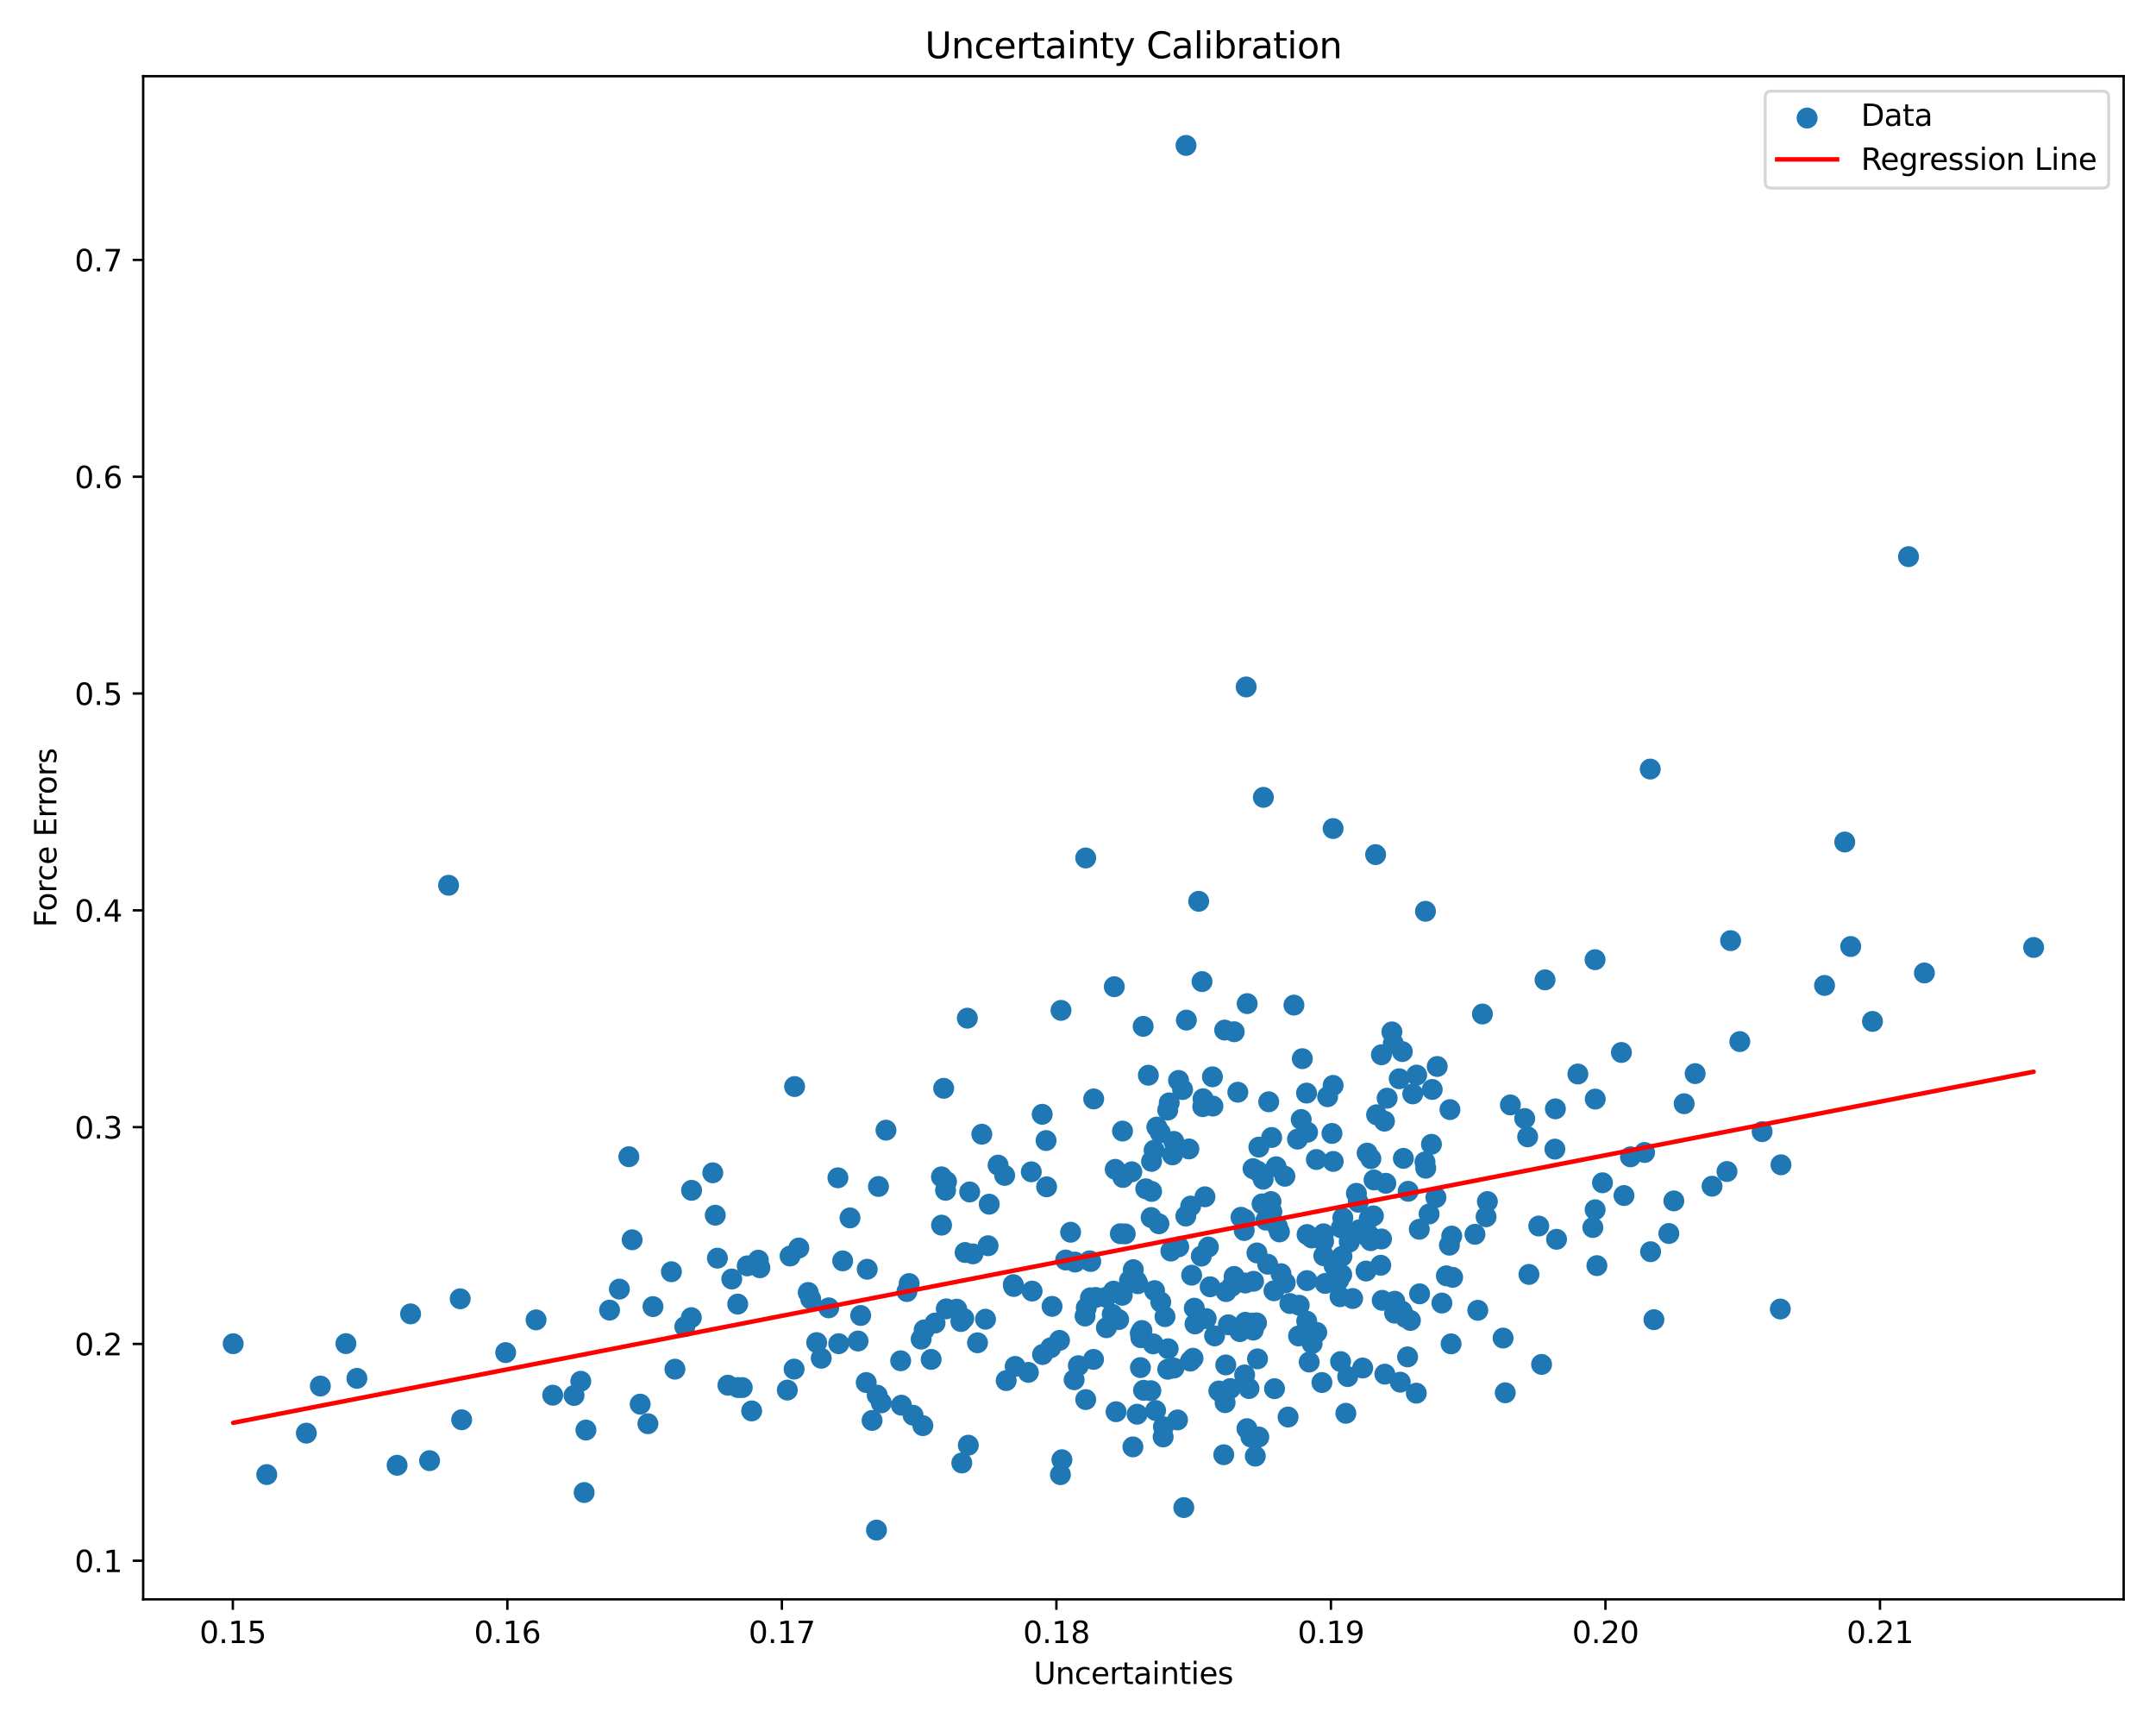 <?xml version="1.0" encoding="utf-8" standalone="no"?>
<!DOCTYPE svg PUBLIC "-//W3C//DTD SVG 1.1//EN"
  "http://www.w3.org/Graphics/SVG/1.1/DTD/svg11.dtd">
<svg xmlns:xlink="http://www.w3.org/1999/xlink" width="720pt" height="576pt" viewBox="0 0 720 576" xmlns="http://www.w3.org/2000/svg" version="1.1">
 <defs>
  <style type="text/css">*{stroke-linejoin: round; stroke-linecap: butt}</style>
 </defs>
 <g id="figure_1">
  <g id="patch_1">
   <path d="M 0 576 
L 720 576 
L 720 0 
L 0 0 
z
" style="fill: #ffffff"/>
  </g>
  <g id="axes_1">
   <g id="patch_2">
    <path d="M 47.81 534.04 
L 709.2 534.04 
L 709.2 25.44 
L 47.81 25.44 
z
" style="fill: #ffffff"/>
   </g>
   <g id="PathCollection_1">
    <defs>
     <path id="mb8f3a9e9c5" d="M 0 3 
C 0.796 3 1.559 2.684 2.121 2.121 
C 2.684 1.559 3 0.796 3 0 
C 3 -0.796 2.684 -1.559 2.121 -2.121 
C 1.559 -2.684 0.796 -3 0 -3 
C -0.796 -3 -1.559 -2.684 -2.121 -2.121 
C -2.684 -1.559 -3 -0.796 -3 0 
C -3 0.796 -2.684 1.559 -2.121 2.121 
C -1.559 2.684 -0.796 3 0 3 
z
" style="stroke: #1f77b4"/>
    </defs>
    <g clip-path="url(#p3c89574b8a)">
     <use xlink:href="#mb8f3a9e9c5" x="387.481" y="378.235" style="fill: #1f77b4; stroke: #1f77b4"/>
     <use xlink:href="#mb8f3a9e9c5" x="402.4" y="399.623" style="fill: #1f77b4; stroke: #1f77b4"/>
     <use xlink:href="#mb8f3a9e9c5" x="424.454" y="401.214" style="fill: #1f77b4; stroke: #1f77b4"/>
     <use xlink:href="#mb8f3a9e9c5" x="228.687" y="442.997" style="fill: #1f77b4; stroke: #1f77b4"/>
     <use xlink:href="#mb8f3a9e9c5" x="374.77" y="432.518" style="fill: #1f77b4; stroke: #1f77b4"/>
     <use xlink:href="#mb8f3a9e9c5" x="457.151" y="412.309" style="fill: #1f77b4; stroke: #1f77b4"/>
     <use xlink:href="#mb8f3a9e9c5" x="348.154" y="452.293" style="fill: #1f77b4; stroke: #1f77b4"/>
     <use xlink:href="#mb8f3a9e9c5" x="501.957" y="446.796" style="fill: #1f77b4; stroke: #1f77b4"/>
     <use xlink:href="#mb8f3a9e9c5" x="409.128" y="468.368" style="fill: #1f77b4; stroke: #1f77b4"/>
     <use xlink:href="#mb8f3a9e9c5" x="444.813" y="378.469" style="fill: #1f77b4; stroke: #1f77b4"/>
     <use xlink:href="#mb8f3a9e9c5" x="395.332" y="503.395" style="fill: #1f77b4; stroke: #1f77b4"/>
     <use xlink:href="#mb8f3a9e9c5" x="119.189" y="460.248" style="fill: #1f77b4; stroke: #1f77b4"/>
     <use xlink:href="#mb8f3a9e9c5" x="484.215" y="370.51" style="fill: #1f77b4; stroke: #1f77b4"/>
     <use xlink:href="#mb8f3a9e9c5" x="484.593" y="448.735" style="fill: #1f77b4; stroke: #1f77b4"/>
     <use xlink:href="#mb8f3a9e9c5" x="400.304" y="300.958" style="fill: #1f77b4; stroke: #1f77b4"/>
     <use xlink:href="#mb8f3a9e9c5" x="502.682" y="465.066" style="fill: #1f77b4; stroke: #1f77b4"/>
     <use xlink:href="#mb8f3a9e9c5" x="409.442" y="431.279" style="fill: #1f77b4; stroke: #1f77b4"/>
     <use xlink:href="#mb8f3a9e9c5" x="265.354" y="362.811" style="fill: #1f77b4; stroke: #1f77b4"/>
     <use xlink:href="#mb8f3a9e9c5" x="414.434" y="406.462" style="fill: #1f77b4; stroke: #1f77b4"/>
     <use xlink:href="#mb8f3a9e9c5" x="421.908" y="266.245" style="fill: #1f77b4; stroke: #1f77b4"/>
     <use xlink:href="#mb8f3a9e9c5" x="594.762" y="388.941" style="fill: #1f77b4; stroke: #1f77b4"/>
     <use xlink:href="#mb8f3a9e9c5" x="355.878" y="420.732" style="fill: #1f77b4; stroke: #1f77b4"/>
     <use xlink:href="#mb8f3a9e9c5" x="408.678" y="485.751" style="fill: #1f77b4; stroke: #1f77b4"/>
     <use xlink:href="#mb8f3a9e9c5" x="464.822" y="344.568" style="fill: #1f77b4; stroke: #1f77b4"/>
     <use xlink:href="#mb8f3a9e9c5" x="293.369" y="396.179" style="fill: #1f77b4; stroke: #1f77b4"/>
     <use xlink:href="#mb8f3a9e9c5" x="450.603" y="414.758" style="fill: #1f77b4; stroke: #1f77b4"/>
     <use xlink:href="#mb8f3a9e9c5" x="436.328" y="364.994" style="fill: #1f77b4; stroke: #1f77b4"/>
     <use xlink:href="#mb8f3a9e9c5" x="374.867" y="377.677" style="fill: #1f77b4; stroke: #1f77b4"/>
     <use xlink:href="#mb8f3a9e9c5" x="210.006" y="386.239" style="fill: #1f77b4; stroke: #1f77b4"/>
     <use xlink:href="#mb8f3a9e9c5" x="372.714" y="471.392" style="fill: #1f77b4; stroke: #1f77b4"/>
     <use xlink:href="#mb8f3a9e9c5" x="468.66" y="386.798" style="fill: #1f77b4; stroke: #1f77b4"/>
     <use xlink:href="#mb8f3a9e9c5" x="291.231" y="474.298" style="fill: #1f77b4; stroke: #1f77b4"/>
     <use xlink:href="#mb8f3a9e9c5" x="115.519" y="448.653" style="fill: #1f77b4; stroke: #1f77b4"/>
     <use xlink:href="#mb8f3a9e9c5" x="414.038" y="444.645" style="fill: #1f77b4; stroke: #1f77b4"/>
     <use xlink:href="#mb8f3a9e9c5" x="415.646" y="459.112" style="fill: #1f77b4; stroke: #1f77b4"/>
     <use xlink:href="#mb8f3a9e9c5" x="420.399" y="383.039" style="fill: #1f77b4; stroke: #1f77b4"/>
     <use xlink:href="#mb8f3a9e9c5" x="551.218" y="417.96" style="fill: #1f77b4; stroke: #1f77b4"/>
     <use xlink:href="#mb8f3a9e9c5" x="467.277" y="360.208" style="fill: #1f77b4; stroke: #1f77b4"/>
     <use xlink:href="#mb8f3a9e9c5" x="344.397" y="391.284" style="fill: #1f77b4; stroke: #1f77b4"/>
     <use xlink:href="#mb8f3a9e9c5" x="338.387" y="428.945" style="fill: #1f77b4; stroke: #1f77b4"/>
     <use xlink:href="#mb8f3a9e9c5" x="314.406" y="392.958" style="fill: #1f77b4; stroke: #1f77b4"/>
     <use xlink:href="#mb8f3a9e9c5" x="432.114" y="335.621" style="fill: #1f77b4; stroke: #1f77b4"/>
     <use xlink:href="#mb8f3a9e9c5" x="439.734" y="444.902" style="fill: #1f77b4; stroke: #1f77b4"/>
     <use xlink:href="#mb8f3a9e9c5" x="443.365" y="366.204" style="fill: #1f77b4; stroke: #1f77b4"/>
     <use xlink:href="#mb8f3a9e9c5" x="344.674" y="431.113" style="fill: #1f77b4; stroke: #1f77b4"/>
     <use xlink:href="#mb8f3a9e9c5" x="213.79" y="468.863" style="fill: #1f77b4; stroke: #1f77b4"/>
     <use xlink:href="#mb8f3a9e9c5" x="364.155" y="433.357" style="fill: #1f77b4; stroke: #1f77b4"/>
     <use xlink:href="#mb8f3a9e9c5" x="380.991" y="446.678" style="fill: #1f77b4; stroke: #1f77b4"/>
     <use xlink:href="#mb8f3a9e9c5" x="473.97" y="410.477" style="fill: #1f77b4; stroke: #1f77b4"/>
     <use xlink:href="#mb8f3a9e9c5" x="362.364" y="439.447" style="fill: #1f77b4; stroke: #1f77b4"/>
     <use xlink:href="#mb8f3a9e9c5" x="354.129" y="492.413" style="fill: #1f77b4; stroke: #1f77b4"/>
     <use xlink:href="#mb8f3a9e9c5" x="453.943" y="410.642" style="fill: #1f77b4; stroke: #1f77b4"/>
     <use xlink:href="#mb8f3a9e9c5" x="442.559" y="428.56" style="fill: #1f77b4; stroke: #1f77b4"/>
     <use xlink:href="#mb8f3a9e9c5" x="102.304" y="478.548" style="fill: #1f77b4; stroke: #1f77b4"/>
     <use xlink:href="#mb8f3a9e9c5" x="433.66" y="446.097" style="fill: #1f77b4; stroke: #1f77b4"/>
     <use xlink:href="#mb8f3a9e9c5" x="458.657" y="405.994" style="fill: #1f77b4; stroke: #1f77b4"/>
     <use xlink:href="#mb8f3a9e9c5" x="253.25" y="420.784" style="fill: #1f77b4; stroke: #1f77b4"/>
     <use xlink:href="#mb8f3a9e9c5" x="462.803" y="395.119" style="fill: #1f77b4; stroke: #1f77b4"/>
     <use xlink:href="#mb8f3a9e9c5" x="338.546" y="429.578" style="fill: #1f77b4; stroke: #1f77b4"/>
     <use xlink:href="#mb8f3a9e9c5" x="224.222" y="424.647" style="fill: #1f77b4; stroke: #1f77b4"/>
     <use xlink:href="#mb8f3a9e9c5" x="470.261" y="397.789" style="fill: #1f77b4; stroke: #1f77b4"/>
     <use xlink:href="#mb8f3a9e9c5" x="450.68" y="413.941" style="fill: #1f77b4; stroke: #1f77b4"/>
     <use xlink:href="#mb8f3a9e9c5" x="453.596" y="401.45" style="fill: #1f77b4; stroke: #1f77b4"/>
     <use xlink:href="#mb8f3a9e9c5" x="549.209" y="384.829" style="fill: #1f77b4; stroke: #1f77b4"/>
     <use xlink:href="#mb8f3a9e9c5" x="394.926" y="363.819" style="fill: #1f77b4; stroke: #1f77b4"/>
     <use xlink:href="#mb8f3a9e9c5" x="365.244" y="366.952" style="fill: #1f77b4; stroke: #1f77b4"/>
     <use xlink:href="#mb8f3a9e9c5" x="514.812" y="455.595" style="fill: #1f77b4; stroke: #1f77b4"/>
     <use xlink:href="#mb8f3a9e9c5" x="358.709" y="460.716" style="fill: #1f77b4; stroke: #1f77b4"/>
     <use xlink:href="#mb8f3a9e9c5" x="281.414" y="421.023" style="fill: #1f77b4; stroke: #1f77b4"/>
     <use xlink:href="#mb8f3a9e9c5" x="401.417" y="327.772" style="fill: #1f77b4; stroke: #1f77b4"/>
     <use xlink:href="#mb8f3a9e9c5" x="479.537" y="399.86" style="fill: #1f77b4; stroke: #1f77b4"/>
     <use xlink:href="#mb8f3a9e9c5" x="437.724" y="446.354" style="fill: #1f77b4; stroke: #1f77b4"/>
     <use xlink:href="#mb8f3a9e9c5" x="416.157" y="229.384" style="fill: #1f77b4; stroke: #1f77b4"/>
     <use xlink:href="#mb8f3a9e9c5" x="442.002" y="411.982" style="fill: #1f77b4; stroke: #1f77b4"/>
     <use xlink:href="#mb8f3a9e9c5" x="384.423" y="406.543" style="fill: #1f77b4; stroke: #1f77b4"/>
     <use xlink:href="#mb8f3a9e9c5" x="371.422" y="438.833" style="fill: #1f77b4; stroke: #1f77b4"/>
     <use xlink:href="#mb8f3a9e9c5" x="434.909" y="353.504" style="fill: #1f77b4; stroke: #1f77b4"/>
     <use xlink:href="#mb8f3a9e9c5" x="483.016" y="426.014" style="fill: #1f77b4; stroke: #1f77b4"/>
     <use xlink:href="#mb8f3a9e9c5" x="295.875" y="377.377" style="fill: #1f77b4; stroke: #1f77b4"/>
     <use xlink:href="#mb8f3a9e9c5" x="419.757" y="418.374" style="fill: #1f77b4; stroke: #1f77b4"/>
     <use xlink:href="#mb8f3a9e9c5" x="307.623" y="447.153" style="fill: #1f77b4; stroke: #1f77b4"/>
     <use xlink:href="#mb8f3a9e9c5" x="576.727" y="391.189" style="fill: #1f77b4; stroke: #1f77b4"/>
     <use xlink:href="#mb8f3a9e9c5" x="230.868" y="439.974" style="fill: #1f77b4; stroke: #1f77b4"/>
     <use xlink:href="#mb8f3a9e9c5" x="287.422" y="439.256" style="fill: #1f77b4; stroke: #1f77b4"/>
     <use xlink:href="#mb8f3a9e9c5" x="404.893" y="359.566" style="fill: #1f77b4; stroke: #1f77b4"/>
     <use xlink:href="#mb8f3a9e9c5" x="452.975" y="398.468" style="fill: #1f77b4; stroke: #1f77b4"/>
     <use xlink:href="#mb8f3a9e9c5" x="384.328" y="464.368" style="fill: #1f77b4; stroke: #1f77b4"/>
     <use xlink:href="#mb8f3a9e9c5" x="323.371" y="482.574" style="fill: #1f77b4; stroke: #1f77b4"/>
     <use xlink:href="#mb8f3a9e9c5" x="415.909" y="441.531" style="fill: #1f77b4; stroke: #1f77b4"/>
     <use xlink:href="#mb8f3a9e9c5" x="571.742" y="396.09" style="fill: #1f77b4; stroke: #1f77b4"/>
     <use xlink:href="#mb8f3a9e9c5" x="381.346" y="444.267" style="fill: #1f77b4; stroke: #1f77b4"/>
     <use xlink:href="#mb8f3a9e9c5" x="471.006" y="440.913" style="fill: #1f77b4; stroke: #1f77b4"/>
     <use xlink:href="#mb8f3a9e9c5" x="316.098" y="394.558" style="fill: #1f77b4; stroke: #1f77b4"/>
     <use xlink:href="#mb8f3a9e9c5" x="266.77" y="416.733" style="fill: #1f77b4; stroke: #1f77b4"/>
     <use xlink:href="#mb8f3a9e9c5" x="382.625" y="396.952" style="fill: #1f77b4; stroke: #1f77b4"/>
     <use xlink:href="#mb8f3a9e9c5" x="304.924" y="472.566" style="fill: #1f77b4; stroke: #1f77b4"/>
     <use xlink:href="#mb8f3a9e9c5" x="354.63" y="487.425" style="fill: #1f77b4; stroke: #1f77b4"/>
     <use xlink:href="#mb8f3a9e9c5" x="566.101" y="358.493" style="fill: #1f77b4; stroke: #1f77b4"/>
     <use xlink:href="#mb8f3a9e9c5" x="375.777" y="412.008" style="fill: #1f77b4; stroke: #1f77b4"/>
     <use xlink:href="#mb8f3a9e9c5" x="323.825" y="398.008" style="fill: #1f77b4; stroke: #1f77b4"/>
     <use xlink:href="#mb8f3a9e9c5" x="436.665" y="378.065" style="fill: #1f77b4; stroke: #1f77b4"/>
     <use xlink:href="#mb8f3a9e9c5" x="445.537" y="422.704" style="fill: #1f77b4; stroke: #1f77b4"/>
     <use xlink:href="#mb8f3a9e9c5" x="274.256" y="453.537" style="fill: #1f77b4; stroke: #1f77b4"/>
     <use xlink:href="#mb8f3a9e9c5" x="388.532" y="476.404" style="fill: #1f77b4; stroke: #1f77b4"/>
     <use xlink:href="#mb8f3a9e9c5" x="365.189" y="453.922" style="fill: #1f77b4; stroke: #1f77b4"/>
     <use xlink:href="#mb8f3a9e9c5" x="386.327" y="376.338" style="fill: #1f77b4; stroke: #1f77b4"/>
     <use xlink:href="#mb8f3a9e9c5" x="374.138" y="411.958" style="fill: #1f77b4; stroke: #1f77b4"/>
     <use xlink:href="#mb8f3a9e9c5" x="321.852" y="440.252" style="fill: #1f77b4; stroke: #1f77b4"/>
     <use xlink:href="#mb8f3a9e9c5" x="312.257" y="441.789" style="fill: #1f77b4; stroke: #1f77b4"/>
     <use xlink:href="#mb8f3a9e9c5" x="333.322" y="389.048" style="fill: #1f77b4; stroke: #1f77b4"/>
     <use xlink:href="#mb8f3a9e9c5" x="542.33" y="399.206" style="fill: #1f77b4; stroke: #1f77b4"/>
     <use xlink:href="#mb8f3a9e9c5" x="397.948" y="425.804" style="fill: #1f77b4; stroke: #1f77b4"/>
     <use xlink:href="#mb8f3a9e9c5" x="412.165" y="344.512" style="fill: #1f77b4; stroke: #1f77b4"/>
     <use xlink:href="#mb8f3a9e9c5" x="467.618" y="461.526" style="fill: #1f77b4; stroke: #1f77b4"/>
     <use xlink:href="#mb8f3a9e9c5" x="531.928" y="409.882" style="fill: #1f77b4; stroke: #1f77b4"/>
     <use xlink:href="#mb8f3a9e9c5" x="405.061" y="369.33" style="fill: #1f77b4; stroke: #1f77b4"/>
     <use xlink:href="#mb8f3a9e9c5" x="357.531" y="411.463" style="fill: #1f77b4; stroke: #1f77b4"/>
     <use xlink:href="#mb8f3a9e9c5" x="409.352" y="455.774" style="fill: #1f77b4; stroke: #1f77b4"/>
     <use xlink:href="#mb8f3a9e9c5" x="544.5" y="386.283" style="fill: #1f77b4; stroke: #1f77b4"/>
     <use xlink:href="#mb8f3a9e9c5" x="410.208" y="442.362" style="fill: #1f77b4; stroke: #1f77b4"/>
     <use xlink:href="#mb8f3a9e9c5" x="484.806" y="412.748" style="fill: #1f77b4; stroke: #1f77b4"/>
     <use xlink:href="#mb8f3a9e9c5" x="302.871" y="431.263" style="fill: #1f77b4; stroke: #1f77b4"/>
     <use xlink:href="#mb8f3a9e9c5" x="393.638" y="416.329" style="fill: #1f77b4; stroke: #1f77b4"/>
     <use xlink:href="#mb8f3a9e9c5" x="230.949" y="397.464" style="fill: #1f77b4; stroke: #1f77b4"/>
     <use xlink:href="#mb8f3a9e9c5" x="421.836" y="393.756" style="fill: #1f77b4; stroke: #1f77b4"/>
     <use xlink:href="#mb8f3a9e9c5" x="301.02" y="469.217" style="fill: #1f77b4; stroke: #1f77b4"/>
     <use xlink:href="#mb8f3a9e9c5" x="456.486" y="412.79" style="fill: #1f77b4; stroke: #1f77b4"/>
     <use xlink:href="#mb8f3a9e9c5" x="439.605" y="387.178" style="fill: #1f77b4; stroke: #1f77b4"/>
     <use xlink:href="#mb8f3a9e9c5" x="339.022" y="456.269" style="fill: #1f77b4; stroke: #1f77b4"/>
     <use xlink:href="#mb8f3a9e9c5" x="349.521" y="396.296" style="fill: #1f77b4; stroke: #1f77b4"/>
     <use xlink:href="#mb8f3a9e9c5" x="321.195" y="488.507" style="fill: #1f77b4; stroke: #1f77b4"/>
     <use xlink:href="#mb8f3a9e9c5" x="391.551" y="385.629" style="fill: #1f77b4; stroke: #1f77b4"/>
     <use xlink:href="#mb8f3a9e9c5" x="396.073" y="48.558" style="fill: #1f77b4; stroke: #1f77b4"/>
     <use xlink:href="#mb8f3a9e9c5" x="423.34" y="422.131" style="fill: #1f77b4; stroke: #1f77b4"/>
     <use xlink:href="#mb8f3a9e9c5" x="362.582" y="467.338" style="fill: #1f77b4; stroke: #1f77b4"/>
     <use xlink:href="#mb8f3a9e9c5" x="447.69" y="454.652" style="fill: #1f77b4; stroke: #1f77b4"/>
     <use xlink:href="#mb8f3a9e9c5" x="300.777" y="454.384" style="fill: #1f77b4; stroke: #1f77b4"/>
     <use xlink:href="#mb8f3a9e9c5" x="270.739" y="433.745" style="fill: #1f77b4; stroke: #1f77b4"/>
     <use xlink:href="#mb8f3a9e9c5" x="519.258" y="383.71" style="fill: #1f77b4; stroke: #1f77b4"/>
     <use xlink:href="#mb8f3a9e9c5" x="390.119" y="450.365" style="fill: #1f77b4; stroke: #1f77b4"/>
     <use xlink:href="#mb8f3a9e9c5" x="410.864" y="463.661" style="fill: #1f77b4; stroke: #1f77b4"/>
     <use xlink:href="#mb8f3a9e9c5" x="441.453" y="461.646" style="fill: #1f77b4; stroke: #1f77b4"/>
     <use xlink:href="#mb8f3a9e9c5" x="398.411" y="453.537" style="fill: #1f77b4; stroke: #1f77b4"/>
     <use xlink:href="#mb8f3a9e9c5" x="324.923" y="418.684" style="fill: #1f77b4; stroke: #1f77b4"/>
     <use xlink:href="#mb8f3a9e9c5" x="375.002" y="393.18" style="fill: #1f77b4; stroke: #1f77b4"/>
     <use xlink:href="#mb8f3a9e9c5" x="465.734" y="438.476" style="fill: #1f77b4; stroke: #1f77b4"/>
     <use xlink:href="#mb8f3a9e9c5" x="383.5" y="359.03" style="fill: #1f77b4; stroke: #1f77b4"/>
     <use xlink:href="#mb8f3a9e9c5" x="679.137" y="316.37" style="fill: #1f77b4; stroke: #1f77b4"/>
     <use xlink:href="#mb8f3a9e9c5" x="411.353" y="429.503" style="fill: #1f77b4; stroke: #1f77b4"/>
     <use xlink:href="#mb8f3a9e9c5" x="289.615" y="423.824" style="fill: #1f77b4; stroke: #1f77b4"/>
     <use xlink:href="#mb8f3a9e9c5" x="416.496" y="335.118" style="fill: #1f77b4; stroke: #1f77b4"/>
     <use xlink:href="#mb8f3a9e9c5" x="551.104" y="256.805" style="fill: #1f77b4; stroke: #1f77b4"/>
     <use xlink:href="#mb8f3a9e9c5" x="379.741" y="472.224" style="fill: #1f77b4; stroke: #1f77b4"/>
     <use xlink:href="#mb8f3a9e9c5" x="479.963" y="356.115" style="fill: #1f77b4; stroke: #1f77b4"/>
     <use xlink:href="#mb8f3a9e9c5" x="314.432" y="409.095" style="fill: #1f77b4; stroke: #1f77b4"/>
     <use xlink:href="#mb8f3a9e9c5" x="393.242" y="474.135" style="fill: #1f77b4; stroke: #1f77b4"/>
     <use xlink:href="#mb8f3a9e9c5" x="393.581" y="360.76" style="fill: #1f77b4; stroke: #1f77b4"/>
     <use xlink:href="#mb8f3a9e9c5" x="292.704" y="510.922" style="fill: #1f77b4; stroke: #1f77b4"/>
     <use xlink:href="#mb8f3a9e9c5" x="371.878" y="431.128" style="fill: #1f77b4; stroke: #1f77b4"/>
     <use xlink:href="#mb8f3a9e9c5" x="225.395" y="457.186" style="fill: #1f77b4; stroke: #1f77b4"/>
     <use xlink:href="#mb8f3a9e9c5" x="515.969" y="327.192" style="fill: #1f77b4; stroke: #1f77b4"/>
     <use xlink:href="#mb8f3a9e9c5" x="283.861" y="406.673" style="fill: #1f77b4; stroke: #1f77b4"/>
     <use xlink:href="#mb8f3a9e9c5" x="471.791" y="365.265" style="fill: #1f77b4; stroke: #1f77b4"/>
     <use xlink:href="#mb8f3a9e9c5" x="143.462" y="487.728" style="fill: #1f77b4; stroke: #1f77b4"/>
     <use xlink:href="#mb8f3a9e9c5" x="468.204" y="437.805" style="fill: #1f77b4; stroke: #1f77b4"/>
     <use xlink:href="#mb8f3a9e9c5" x="238.864" y="405.77" style="fill: #1f77b4; stroke: #1f77b4"/>
     <use xlink:href="#mb8f3a9e9c5" x="351.335" y="436.212" style="fill: #1f77b4; stroke: #1f77b4"/>
     <use xlink:href="#mb8f3a9e9c5" x="493.513" y="437.527" style="fill: #1f77b4; stroke: #1f77b4"/>
     <use xlink:href="#mb8f3a9e9c5" x="429.091" y="392.767" style="fill: #1f77b4; stroke: #1f77b4"/>
     <use xlink:href="#mb8f3a9e9c5" x="323.041" y="339.983" style="fill: #1f77b4; stroke: #1f77b4"/>
     <use xlink:href="#mb8f3a9e9c5" x="380.851" y="456.659" style="fill: #1f77b4; stroke: #1f77b4"/>
     <use xlink:href="#mb8f3a9e9c5" x="265.19" y="457.168" style="fill: #1f77b4; stroke: #1f77b4"/>
     <use xlink:href="#mb8f3a9e9c5" x="403.543" y="416.392" style="fill: #1f77b4; stroke: #1f77b4"/>
     <use xlink:href="#mb8f3a9e9c5" x="415.724" y="407.121" style="fill: #1f77b4; stroke: #1f77b4"/>
     <use xlink:href="#mb8f3a9e9c5" x="179.018" y="440.724" style="fill: #1f77b4; stroke: #1f77b4"/>
     <use xlink:href="#mb8f3a9e9c5" x="519.811" y="413.823" style="fill: #1f77b4; stroke: #1f77b4"/>
     <use xlink:href="#mb8f3a9e9c5" x="436.494" y="412.224" style="fill: #1f77b4; stroke: #1f77b4"/>
     <use xlink:href="#mb8f3a9e9c5" x="418.533" y="444.138" style="fill: #1f77b4; stroke: #1f77b4"/>
     <use xlink:href="#mb8f3a9e9c5" x="405.618" y="446.075" style="fill: #1f77b4; stroke: #1f77b4"/>
     <use xlink:href="#mb8f3a9e9c5" x="310.963" y="453.928" style="fill: #1f77b4; stroke: #1f77b4"/>
     <use xlink:href="#mb8f3a9e9c5" x="391.998" y="381.125" style="fill: #1f77b4; stroke: #1f77b4"/>
     <use xlink:href="#mb8f3a9e9c5" x="362.574" y="286.487" style="fill: #1f77b4; stroke: #1f77b4"/>
     <use xlink:href="#mb8f3a9e9c5" x="416.425" y="477.057" style="fill: #1f77b4; stroke: #1f77b4"/>
     <use xlink:href="#mb8f3a9e9c5" x="449.456" y="471.92" style="fill: #1f77b4; stroke: #1f77b4"/>
     <use xlink:href="#mb8f3a9e9c5" x="389.968" y="370.671" style="fill: #1f77b4; stroke: #1f77b4"/>
     <use xlink:href="#mb8f3a9e9c5" x="447.907" y="410.024" style="fill: #1f77b4; stroke: #1f77b4"/>
     <use xlink:href="#mb8f3a9e9c5" x="385.415" y="384.074" style="fill: #1f77b4; stroke: #1f77b4"/>
     <use xlink:href="#mb8f3a9e9c5" x="316.01" y="437.042" style="fill: #1f77b4; stroke: #1f77b4"/>
     <use xlink:href="#mb8f3a9e9c5" x="457.265" y="406.873" style="fill: #1f77b4; stroke: #1f77b4"/>
     <use xlink:href="#mb8f3a9e9c5" x="404.129" y="429.677" style="fill: #1f77b4; stroke: #1f77b4"/>
     <use xlink:href="#mb8f3a9e9c5" x="191.706" y="465.963" style="fill: #1f77b4; stroke: #1f77b4"/>
     <use xlink:href="#mb8f3a9e9c5" x="430.756" y="435.272" style="fill: #1f77b4; stroke: #1f77b4"/>
     <use xlink:href="#mb8f3a9e9c5" x="216.372" y="475.394" style="fill: #1f77b4; stroke: #1f77b4"/>
     <use xlink:href="#mb8f3a9e9c5" x="359.021" y="421.419" style="fill: #1f77b4; stroke: #1f77b4"/>
     <use xlink:href="#mb8f3a9e9c5" x="577.936" y="314.086" style="fill: #1f77b4; stroke: #1f77b4"/>
     <use xlink:href="#mb8f3a9e9c5" x="397.633" y="402.726" style="fill: #1f77b4; stroke: #1f77b4"/>
     <use xlink:href="#mb8f3a9e9c5" x="558.982" y="400.998" style="fill: #1f77b4; stroke: #1f77b4"/>
     <use xlink:href="#mb8f3a9e9c5" x="427.79" y="425.302" style="fill: #1f77b4; stroke: #1f77b4"/>
     <use xlink:href="#mb8f3a9e9c5" x="475.874" y="387.987" style="fill: #1f77b4; stroke: #1f77b4"/>
     <use xlink:href="#mb8f3a9e9c5" x="433.303" y="380.372" style="fill: #1f77b4; stroke: #1f77b4"/>
     <use xlink:href="#mb8f3a9e9c5" x="315.143" y="363.405" style="fill: #1f77b4; stroke: #1f77b4"/>
     <use xlink:href="#mb8f3a9e9c5" x="322.294" y="418.23" style="fill: #1f77b4; stroke: #1f77b4"/>
     <use xlink:href="#mb8f3a9e9c5" x="461.354" y="413.712" style="fill: #1f77b4; stroke: #1f77b4"/>
     <use xlink:href="#mb8f3a9e9c5" x="513.868" y="409.39" style="fill: #1f77b4; stroke: #1f77b4"/>
     <use xlink:href="#mb8f3a9e9c5" x="532.732" y="366.997" style="fill: #1f77b4; stroke: #1f77b4"/>
     <use xlink:href="#mb8f3a9e9c5" x="246.357" y="435.457" style="fill: #1f77b4; stroke: #1f77b4"/>
     <use xlink:href="#mb8f3a9e9c5" x="419.207" y="486.219" style="fill: #1f77b4; stroke: #1f77b4"/>
     <use xlink:href="#mb8f3a9e9c5" x="609.31" y="329.057" style="fill: #1f77b4; stroke: #1f77b4"/>
     <use xlink:href="#mb8f3a9e9c5" x="510.596" y="425.543" style="fill: #1f77b4; stroke: #1f77b4"/>
     <use xlink:href="#mb8f3a9e9c5" x="335.514" y="392.479" style="fill: #1f77b4; stroke: #1f77b4"/>
     <use xlink:href="#mb8f3a9e9c5" x="438.199" y="448.623" style="fill: #1f77b4; stroke: #1f77b4"/>
     <use xlink:href="#mb8f3a9e9c5" x="429.206" y="428.38" style="fill: #1f77b4; stroke: #1f77b4"/>
     <use xlink:href="#mb8f3a9e9c5" x="389.968" y="457.212" style="fill: #1f77b4; stroke: #1f77b4"/>
     <use xlink:href="#mb8f3a9e9c5" x="457.803" y="386.907" style="fill: #1f77b4; stroke: #1f77b4"/>
     <use xlink:href="#mb8f3a9e9c5" x="421.467" y="401.994" style="fill: #1f77b4; stroke: #1f77b4"/>
     <use xlink:href="#mb8f3a9e9c5" x="418.617" y="427.837" style="fill: #1f77b4; stroke: #1f77b4"/>
     <use xlink:href="#mb8f3a9e9c5" x="465.78" y="434.502" style="fill: #1f77b4; stroke: #1f77b4"/>
     <use xlink:href="#mb8f3a9e9c5" x="379.545" y="427.721" style="fill: #1f77b4; stroke: #1f77b4"/>
     <use xlink:href="#mb8f3a9e9c5" x="149.803" y="295.602" style="fill: #1f77b4; stroke: #1f77b4"/>
     <use xlink:href="#mb8f3a9e9c5" x="458.857" y="394.01" style="fill: #1f77b4; stroke: #1f77b4"/>
     <use xlink:href="#mb8f3a9e9c5" x="362.764" y="436.718" style="fill: #1f77b4; stroke: #1f77b4"/>
     <use xlink:href="#mb8f3a9e9c5" x="308.185" y="476.037" style="fill: #1f77b4; stroke: #1f77b4"/>
     <use xlink:href="#mb8f3a9e9c5" x="541.469" y="351.434" style="fill: #1f77b4; stroke: #1f77b4"/>
     <use xlink:href="#mb8f3a9e9c5" x="447.501" y="432.991" style="fill: #1f77b4; stroke: #1f77b4"/>
     <use xlink:href="#mb8f3a9e9c5" x="239.581" y="420.115" style="fill: #1f77b4; stroke: #1f77b4"/>
     <use xlink:href="#mb8f3a9e9c5" x="478.033" y="382.091" style="fill: #1f77b4; stroke: #1f77b4"/>
     <use xlink:href="#mb8f3a9e9c5" x="329.977" y="415.967" style="fill: #1f77b4; stroke: #1f77b4"/>
     <use xlink:href="#mb8f3a9e9c5" x="420.014" y="391.054" style="fill: #1f77b4; stroke: #1f77b4"/>
     <use xlink:href="#mb8f3a9e9c5" x="263.852" y="419.405" style="fill: #1f77b4; stroke: #1f77b4"/>
     <use xlink:href="#mb8f3a9e9c5" x="463.241" y="366.696" style="fill: #1f77b4; stroke: #1f77b4"/>
     <use xlink:href="#mb8f3a9e9c5" x="397.516" y="454.496" style="fill: #1f77b4; stroke: #1f77b4"/>
     <use xlink:href="#mb8f3a9e9c5" x="509.185" y="373.494" style="fill: #1f77b4; stroke: #1f77b4"/>
     <use xlink:href="#mb8f3a9e9c5" x="478.285" y="363.784" style="fill: #1f77b4; stroke: #1f77b4"/>
     <use xlink:href="#mb8f3a9e9c5" x="326.445" y="448.372" style="fill: #1f77b4; stroke: #1f77b4"/>
     <use xlink:href="#mb8f3a9e9c5" x="399.074" y="442.075" style="fill: #1f77b4; stroke: #1f77b4"/>
     <use xlink:href="#mb8f3a9e9c5" x="485.11" y="426.525" style="fill: #1f77b4; stroke: #1f77b4"/>
     <use xlink:href="#mb8f3a9e9c5" x="396.198" y="340.627" style="fill: #1f77b4; stroke: #1f77b4"/>
     <use xlink:href="#mb8f3a9e9c5" x="448.155" y="419.502" style="fill: #1f77b4; stroke: #1f77b4"/>
     <use xlink:href="#mb8f3a9e9c5" x="320.898" y="441.283" style="fill: #1f77b4; stroke: #1f77b4"/>
     <use xlink:href="#mb8f3a9e9c5" x="384.583" y="397.827" style="fill: #1f77b4; stroke: #1f77b4"/>
     <use xlink:href="#mb8f3a9e9c5" x="206.842" y="430.455" style="fill: #1f77b4; stroke: #1f77b4"/>
     <use xlink:href="#mb8f3a9e9c5" x="397.039" y="383.649" style="fill: #1f77b4; stroke: #1f77b4"/>
     <use xlink:href="#mb8f3a9e9c5" x="354.325" y="337.375" style="fill: #1f77b4; stroke: #1f77b4"/>
     <use xlink:href="#mb8f3a9e9c5" x="424.668" y="379.823" style="fill: #1f77b4; stroke: #1f77b4"/>
     <use xlink:href="#mb8f3a9e9c5" x="472.977" y="465.2" style="fill: #1f77b4; stroke: #1f77b4"/>
     <use xlink:href="#mb8f3a9e9c5" x="272.734" y="448.308" style="fill: #1f77b4; stroke: #1f77b4"/>
     <use xlink:href="#mb8f3a9e9c5" x="365.945" y="433.235" style="fill: #1f77b4; stroke: #1f77b4"/>
     <use xlink:href="#mb8f3a9e9c5" x="419.95" y="453.747" style="fill: #1f77b4; stroke: #1f77b4"/>
     <use xlink:href="#mb8f3a9e9c5" x="154.176" y="474.078" style="fill: #1f77b4; stroke: #1f77b4"/>
     <use xlink:href="#mb8f3a9e9c5" x="390.46" y="368.256" style="fill: #1f77b4; stroke: #1f77b4"/>
     <use xlink:href="#mb8f3a9e9c5" x="353.824" y="447.576" style="fill: #1f77b4; stroke: #1f77b4"/>
     <use xlink:href="#mb8f3a9e9c5" x="445.238" y="387.82" style="fill: #1f77b4; stroke: #1f77b4"/>
     <use xlink:href="#mb8f3a9e9c5" x="457.754" y="414.279" style="fill: #1f77b4; stroke: #1f77b4"/>
     <use xlink:href="#mb8f3a9e9c5" x="398.844" y="436.812" style="fill: #1f77b4; stroke: #1f77b4"/>
     <use xlink:href="#mb8f3a9e9c5" x="455.073" y="456.797" style="fill: #1f77b4; stroke: #1f77b4"/>
     <use xlink:href="#mb8f3a9e9c5" x="637.352" y="185.871" style="fill: #1f77b4; stroke: #1f77b4"/>
     <use xlink:href="#mb8f3a9e9c5" x="437.514" y="446.45" style="fill: #1f77b4; stroke: #1f77b4"/>
     <use xlink:href="#mb8f3a9e9c5" x="442.009" y="414.518" style="fill: #1f77b4; stroke: #1f77b4"/>
     <use xlink:href="#mb8f3a9e9c5" x="289.278" y="461.65" style="fill: #1f77b4; stroke: #1f77b4"/>
     <use xlink:href="#mb8f3a9e9c5" x="481.524" y="435.112" style="fill: #1f77b4; stroke: #1f77b4"/>
     <use xlink:href="#mb8f3a9e9c5" x="381.89" y="464.242" style="fill: #1f77b4; stroke: #1f77b4"/>
     <use xlink:href="#mb8f3a9e9c5" x="391.01" y="417.752" style="fill: #1f77b4; stroke: #1f77b4"/>
     <use xlink:href="#mb8f3a9e9c5" x="372.12" y="329.471" style="fill: #1f77b4; stroke: #1f77b4"/>
     <use xlink:href="#mb8f3a9e9c5" x="348.046" y="372.077" style="fill: #1f77b4; stroke: #1f77b4"/>
     <use xlink:href="#mb8f3a9e9c5" x="387.639" y="434.772" style="fill: #1f77b4; stroke: #1f77b4"/>
     <use xlink:href="#mb8f3a9e9c5" x="423.699" y="367.903" style="fill: #1f77b4; stroke: #1f77b4"/>
     <use xlink:href="#mb8f3a9e9c5" x="459.711" y="372.237" style="fill: #1f77b4; stroke: #1f77b4"/>
     <use xlink:href="#mb8f3a9e9c5" x="434.536" y="373.823" style="fill: #1f77b4; stroke: #1f77b4"/>
     <use xlink:href="#mb8f3a9e9c5" x="389.055" y="439.648" style="fill: #1f77b4; stroke: #1f77b4"/>
     <use xlink:href="#mb8f3a9e9c5" x="132.614" y="489.272" style="fill: #1f77b4; stroke: #1f77b4"/>
     <use xlink:href="#mb8f3a9e9c5" x="369.369" y="433.18" style="fill: #1f77b4; stroke: #1f77b4"/>
     <use xlink:href="#mb8f3a9e9c5" x="279.822" y="393.281" style="fill: #1f77b4; stroke: #1f77b4"/>
     <use xlink:href="#mb8f3a9e9c5" x="280.086" y="448.675" style="fill: #1f77b4; stroke: #1f77b4"/>
     <use xlink:href="#mb8f3a9e9c5" x="193.945" y="461.222" style="fill: #1f77b4; stroke: #1f77b4"/>
     <use xlink:href="#mb8f3a9e9c5" x="445.192" y="276.657" style="fill: #1f77b4; stroke: #1f77b4"/>
     <use xlink:href="#mb8f3a9e9c5" x="427.273" y="411.355" style="fill: #1f77b4; stroke: #1f77b4"/>
     <use xlink:href="#mb8f3a9e9c5" x="247.874" y="463.32" style="fill: #1f77b4; stroke: #1f77b4"/>
     <use xlink:href="#mb8f3a9e9c5" x="238.026" y="391.613" style="fill: #1f77b4; stroke: #1f77b4"/>
     <use xlink:href="#mb8f3a9e9c5" x="418.453" y="390.227" style="fill: #1f77b4; stroke: #1f77b4"/>
     <use xlink:href="#mb8f3a9e9c5" x="392.047" y="456.81" style="fill: #1f77b4; stroke: #1f77b4"/>
     <use xlink:href="#mb8f3a9e9c5" x="319.51" y="437.147" style="fill: #1f77b4; stroke: #1f77b4"/>
     <use xlink:href="#mb8f3a9e9c5" x="244.372" y="427.077" style="fill: #1f77b4; stroke: #1f77b4"/>
     <use xlink:href="#mb8f3a9e9c5" x="532.674" y="320.449" style="fill: #1f77b4; stroke: #1f77b4"/>
     <use xlink:href="#mb8f3a9e9c5" x="442.08" y="419.325" style="fill: #1f77b4; stroke: #1f77b4"/>
     <use xlink:href="#mb8f3a9e9c5" x="377.968" y="391.281" style="fill: #1f77b4; stroke: #1f77b4"/>
     <use xlink:href="#mb8f3a9e9c5" x="243.087" y="462.541" style="fill: #1f77b4; stroke: #1f77b4"/>
     <use xlink:href="#mb8f3a9e9c5" x="418.224" y="441.805" style="fill: #1f77b4; stroke: #1f77b4"/>
     <use xlink:href="#mb8f3a9e9c5" x="203.572" y="437.469" style="fill: #1f77b4; stroke: #1f77b4"/>
     <use xlink:href="#mb8f3a9e9c5" x="468.304" y="351.132" style="fill: #1f77b4; stroke: #1f77b4"/>
     <use xlink:href="#mb8f3a9e9c5" x="616.058" y="281.163" style="fill: #1f77b4; stroke: #1f77b4"/>
     <use xlink:href="#mb8f3a9e9c5" x="251.019" y="471.126" style="fill: #1f77b4; stroke: #1f77b4"/>
     <use xlink:href="#mb8f3a9e9c5" x="424.741" y="404.623" style="fill: #1f77b4; stroke: #1f77b4"/>
     <use xlink:href="#mb8f3a9e9c5" x="384.555" y="387.801" style="fill: #1f77b4; stroke: #1f77b4"/>
     <use xlink:href="#mb8f3a9e9c5" x="286.549" y="447.782" style="fill: #1f77b4; stroke: #1f77b4"/>
     <use xlink:href="#mb8f3a9e9c5" x="308.634" y="444.073" style="fill: #1f77b4; stroke: #1f77b4"/>
     <use xlink:href="#mb8f3a9e9c5" x="195.674" y="477.512" style="fill: #1f77b4; stroke: #1f77b4"/>
     <use xlink:href="#mb8f3a9e9c5" x="462.472" y="458.849" style="fill: #1f77b4; stroke: #1f77b4"/>
     <use xlink:href="#mb8f3a9e9c5" x="373.586" y="440.622" style="fill: #1f77b4; stroke: #1f77b4"/>
     <use xlink:href="#mb8f3a9e9c5" x="469.321" y="439.895" style="fill: #1f77b4; stroke: #1f77b4"/>
     <use xlink:href="#mb8f3a9e9c5" x="461.104" y="422.487" style="fill: #1f77b4; stroke: #1f77b4"/>
     <use xlink:href="#mb8f3a9e9c5" x="510.163" y="379.601" style="fill: #1f77b4; stroke: #1f77b4"/>
     <use xlink:href="#mb8f3a9e9c5" x="474.083" y="432.026" style="fill: #1f77b4; stroke: #1f77b4"/>
     <use xlink:href="#mb8f3a9e9c5" x="195.08" y="498.374" style="fill: #1f77b4; stroke: #1f77b4"/>
     <use xlink:href="#mb8f3a9e9c5" x="364.253" y="421.232" style="fill: #1f77b4; stroke: #1f77b4"/>
     <use xlink:href="#mb8f3a9e9c5" x="343.42" y="458.25" style="fill: #1f77b4; stroke: #1f77b4"/>
     <use xlink:href="#mb8f3a9e9c5" x="380.806" y="445.214" style="fill: #1f77b4; stroke: #1f77b4"/>
     <use xlink:href="#mb8f3a9e9c5" x="448.074" y="425.634" style="fill: #1f77b4; stroke: #1f77b4"/>
     <use xlink:href="#mb8f3a9e9c5" x="588.462" y="377.879" style="fill: #1f77b4; stroke: #1f77b4"/>
     <use xlink:href="#mb8f3a9e9c5" x="253.772" y="423.325" style="fill: #1f77b4; stroke: #1f77b4"/>
     <use xlink:href="#mb8f3a9e9c5" x="462.344" y="374.368" style="fill: #1f77b4; stroke: #1f77b4"/>
     <use xlink:href="#mb8f3a9e9c5" x="396.009" y="406.064" style="fill: #1f77b4; stroke: #1f77b4"/>
     <use xlink:href="#mb8f3a9e9c5" x="419.618" y="441.712" style="fill: #1f77b4; stroke: #1f77b4"/>
     <use xlink:href="#mb8f3a9e9c5" x="303.613" y="428.596" style="fill: #1f77b4; stroke: #1f77b4"/>
     <use xlink:href="#mb8f3a9e9c5" x="276.75" y="436.71" style="fill: #1f77b4; stroke: #1f77b4"/>
     <use xlink:href="#mb8f3a9e9c5" x="533.286" y="422.615" style="fill: #1f77b4; stroke: #1f77b4"/>
     <use xlink:href="#mb8f3a9e9c5" x="476.133" y="390.087" style="fill: #1f77b4; stroke: #1f77b4"/>
     <use xlink:href="#mb8f3a9e9c5" x="415.509" y="410.885" style="fill: #1f77b4; stroke: #1f77b4"/>
     <use xlink:href="#mb8f3a9e9c5" x="456.562" y="385.045" style="fill: #1f77b4; stroke: #1f77b4"/>
     <use xlink:href="#mb8f3a9e9c5" x="89.086" y="492.379" style="fill: #1f77b4; stroke: #1f77b4"/>
     <use xlink:href="#mb8f3a9e9c5" x="450.066" y="459.662" style="fill: #1f77b4; stroke: #1f77b4"/>
     <use xlink:href="#mb8f3a9e9c5" x="153.689" y="433.682" style="fill: #1f77b4; stroke: #1f77b4"/>
     <use xlink:href="#mb8f3a9e9c5" x="385.913" y="470.982" style="fill: #1f77b4; stroke: #1f77b4"/>
     <use xlink:href="#mb8f3a9e9c5" x="448.444" y="406.652" style="fill: #1f77b4; stroke: #1f77b4"/>
     <use xlink:href="#mb8f3a9e9c5" x="484.036" y="415.783" style="fill: #1f77b4; stroke: #1f77b4"/>
     <use xlink:href="#mb8f3a9e9c5" x="218.063" y="436.291" style="fill: #1f77b4; stroke: #1f77b4"/>
     <use xlink:href="#mb8f3a9e9c5" x="425.435" y="431.006" style="fill: #1f77b4; stroke: #1f77b4"/>
     <use xlink:href="#mb8f3a9e9c5" x="369.494" y="443.338" style="fill: #1f77b4; stroke: #1f77b4"/>
     <use xlink:href="#mb8f3a9e9c5" x="417.758" y="479.856" style="fill: #1f77b4; stroke: #1f77b4"/>
     <use xlink:href="#mb8f3a9e9c5" x="425.63" y="463.698" style="fill: #1f77b4; stroke: #1f77b4"/>
     <use xlink:href="#mb8f3a9e9c5" x="168.868" y="451.652" style="fill: #1f77b4; stroke: #1f77b4"/>
     <use xlink:href="#mb8f3a9e9c5" x="415.87" y="428.42" style="fill: #1f77b4; stroke: #1f77b4"/>
     <use xlink:href="#mb8f3a9e9c5" x="294.31" y="468.427" style="fill: #1f77b4; stroke: #1f77b4"/>
     <use xlink:href="#mb8f3a9e9c5" x="413.374" y="364.708" style="fill: #1f77b4; stroke: #1f77b4"/>
     <use xlink:href="#mb8f3a9e9c5" x="526.932" y="358.625" style="fill: #1f77b4; stroke: #1f77b4"/>
     <use xlink:href="#mb8f3a9e9c5" x="496.279" y="406.303" style="fill: #1f77b4; stroke: #1f77b4"/>
     <use xlink:href="#mb8f3a9e9c5" x="211.105" y="413.979" style="fill: #1f77b4; stroke: #1f77b4"/>
     <use xlink:href="#mb8f3a9e9c5" x="430.158" y="473.165" style="fill: #1f77b4; stroke: #1f77b4"/>
     <use xlink:href="#mb8f3a9e9c5" x="360.117" y="456.011" style="fill: #1f77b4; stroke: #1f77b4"/>
     <use xlink:href="#mb8f3a9e9c5" x="407.045" y="464.469" style="fill: #1f77b4; stroke: #1f77b4"/>
     <use xlink:href="#mb8f3a9e9c5" x="436.452" y="427.605" style="fill: #1f77b4; stroke: #1f77b4"/>
     <use xlink:href="#mb8f3a9e9c5" x="417.108" y="463.647" style="fill: #1f77b4; stroke: #1f77b4"/>
     <use xlink:href="#mb8f3a9e9c5" x="379.984" y="428.649" style="fill: #1f77b4; stroke: #1f77b4"/>
     <use xlink:href="#mb8f3a9e9c5" x="363.878" y="420.994" style="fill: #1f77b4; stroke: #1f77b4"/>
     <use xlink:href="#mb8f3a9e9c5" x="459.388" y="285.364" style="fill: #1f77b4; stroke: #1f77b4"/>
     <use xlink:href="#mb8f3a9e9c5" x="423.615" y="402.691" style="fill: #1f77b4; stroke: #1f77b4"/>
     <use xlink:href="#mb8f3a9e9c5" x="329.118" y="440.506" style="fill: #1f77b4; stroke: #1f77b4"/>
     <use xlink:href="#mb8f3a9e9c5" x="420.379" y="479.836" style="fill: #1f77b4; stroke: #1f77b4"/>
     <use xlink:href="#mb8f3a9e9c5" x="476.04" y="304.289" style="fill: #1f77b4; stroke: #1f77b4"/>
     <use xlink:href="#mb8f3a9e9c5" x="532.698" y="403.95" style="fill: #1f77b4; stroke: #1f77b4"/>
     <use xlink:href="#mb8f3a9e9c5" x="625.314" y="341.062" style="fill: #1f77b4; stroke: #1f77b4"/>
     <use xlink:href="#mb8f3a9e9c5" x="495.058" y="338.594" style="fill: #1f77b4; stroke: #1f77b4"/>
     <use xlink:href="#mb8f3a9e9c5" x="426.168" y="389.596" style="fill: #1f77b4; stroke: #1f77b4"/>
     <use xlink:href="#mb8f3a9e9c5" x="456.187" y="424.413" style="fill: #1f77b4; stroke: #1f77b4"/>
     <use xlink:href="#mb8f3a9e9c5" x="535.155" y="394.944" style="fill: #1f77b4; stroke: #1f77b4"/>
     <use xlink:href="#mb8f3a9e9c5" x="422.768" y="407.42" style="fill: #1f77b4; stroke: #1f77b4"/>
     <use xlink:href="#mb8f3a9e9c5" x="292.937" y="465.861" style="fill: #1f77b4; stroke: #1f77b4"/>
     <use xlink:href="#mb8f3a9e9c5" x="249.536" y="422.693" style="fill: #1f77b4; stroke: #1f77b4"/>
     <use xlink:href="#mb8f3a9e9c5" x="378.464" y="423.953" style="fill: #1f77b4; stroke: #1f77b4"/>
     <use xlink:href="#mb8f3a9e9c5" x="496.716" y="401.221" style="fill: #1f77b4; stroke: #1f77b4"/>
     <use xlink:href="#mb8f3a9e9c5" x="137.114" y="438.724" style="fill: #1f77b4; stroke: #1f77b4"/>
     <use xlink:href="#mb8f3a9e9c5" x="106.982" y="462.818" style="fill: #1f77b4; stroke: #1f77b4"/>
     <use xlink:href="#mb8f3a9e9c5" x="473.102" y="358.993" style="fill: #1f77b4; stroke: #1f77b4"/>
     <use xlink:href="#mb8f3a9e9c5" x="426.6" y="409.554" style="fill: #1f77b4; stroke: #1f77b4"/>
     <use xlink:href="#mb8f3a9e9c5" x="552.333" y="440.658" style="fill: #1f77b4; stroke: #1f77b4"/>
     <use xlink:href="#mb8f3a9e9c5" x="557.318" y="411.885" style="fill: #1f77b4; stroke: #1f77b4"/>
     <use xlink:href="#mb8f3a9e9c5" x="451.717" y="433.588" style="fill: #1f77b4; stroke: #1f77b4"/>
     <use xlink:href="#mb8f3a9e9c5" x="269.905" y="431.576" style="fill: #1f77b4; stroke: #1f77b4"/>
     <use xlink:href="#mb8f3a9e9c5" x="594.544" y="437.097" style="fill: #1f77b4; stroke: #1f77b4"/>
     <use xlink:href="#mb8f3a9e9c5" x="461.587" y="434.202" style="fill: #1f77b4; stroke: #1f77b4"/>
     <use xlink:href="#mb8f3a9e9c5" x="437.209" y="454.808" style="fill: #1f77b4; stroke: #1f77b4"/>
     <use xlink:href="#mb8f3a9e9c5" x="378.332" y="483.135" style="fill: #1f77b4; stroke: #1f77b4"/>
     <use xlink:href="#mb8f3a9e9c5" x="377.188" y="427.554" style="fill: #1f77b4; stroke: #1f77b4"/>
     <use xlink:href="#mb8f3a9e9c5" x="445.201" y="362.434" style="fill: #1f77b4; stroke: #1f77b4"/>
     <use xlink:href="#mb8f3a9e9c5" x="519.427" y="370.258" style="fill: #1f77b4; stroke: #1f77b4"/>
     <use xlink:href="#mb8f3a9e9c5" x="465.292" y="348.466" style="fill: #1f77b4; stroke: #1f77b4"/>
     <use xlink:href="#mb8f3a9e9c5" x="401.659" y="369.535" style="fill: #1f77b4; stroke: #1f77b4"/>
     <use xlink:href="#mb8f3a9e9c5" x="262.923" y="464.169" style="fill: #1f77b4; stroke: #1f77b4"/>
     <use xlink:href="#mb8f3a9e9c5" x="77.873" y="448.682" style="fill: #1f77b4; stroke: #1f77b4"/>
     <use xlink:href="#mb8f3a9e9c5" x="388.438" y="479.809" style="fill: #1f77b4; stroke: #1f77b4"/>
     <use xlink:href="#mb8f3a9e9c5" x="438.055" y="413.377" style="fill: #1f77b4; stroke: #1f77b4"/>
     <use xlink:href="#mb8f3a9e9c5" x="336.018" y="460.998" style="fill: #1f77b4; stroke: #1f77b4"/>
     <use xlink:href="#mb8f3a9e9c5" x="401.759" y="366.89" style="fill: #1f77b4; stroke: #1f77b4"/>
     <use xlink:href="#mb8f3a9e9c5" x="492.563" y="412.153" style="fill: #1f77b4; stroke: #1f77b4"/>
     <use xlink:href="#mb8f3a9e9c5" x="447.118" y="427.398" style="fill: #1f77b4; stroke: #1f77b4"/>
     <use xlink:href="#mb8f3a9e9c5" x="372.436" y="390.46" style="fill: #1f77b4; stroke: #1f77b4"/>
     <use xlink:href="#mb8f3a9e9c5" x="408.979" y="343.953" style="fill: #1f77b4; stroke: #1f77b4"/>
     <use xlink:href="#mb8f3a9e9c5" x="246.442" y="463.317" style="fill: #1f77b4; stroke: #1f77b4"/>
     <use xlink:href="#mb8f3a9e9c5" x="381.762" y="342.716" style="fill: #1f77b4; stroke: #1f77b4"/>
     <use xlink:href="#mb8f3a9e9c5" x="330.351" y="402.094" style="fill: #1f77b4; stroke: #1f77b4"/>
     <use xlink:href="#mb8f3a9e9c5" x="436.373" y="441.139" style="fill: #1f77b4; stroke: #1f77b4"/>
     <use xlink:href="#mb8f3a9e9c5" x="504.395" y="368.947" style="fill: #1f77b4; stroke: #1f77b4"/>
     <use xlink:href="#mb8f3a9e9c5" x="387.016" y="408.644" style="fill: #1f77b4; stroke: #1f77b4"/>
     <use xlink:href="#mb8f3a9e9c5" x="349.336" y="380.844" style="fill: #1f77b4; stroke: #1f77b4"/>
     <use xlink:href="#mb8f3a9e9c5" x="385.575" y="430.946" style="fill: #1f77b4; stroke: #1f77b4"/>
     <use xlink:href="#mb8f3a9e9c5" x="385.105" y="448.741" style="fill: #1f77b4; stroke: #1f77b4"/>
     <use xlink:href="#mb8f3a9e9c5" x="461.324" y="352.207" style="fill: #1f77b4; stroke: #1f77b4"/>
     <use xlink:href="#mb8f3a9e9c5" x="562.423" y="368.546" style="fill: #1f77b4; stroke: #1f77b4"/>
     <use xlink:href="#mb8f3a9e9c5" x="327.882" y="378.732" style="fill: #1f77b4; stroke: #1f77b4"/>
     <use xlink:href="#mb8f3a9e9c5" x="477.249" y="405.372" style="fill: #1f77b4; stroke: #1f77b4"/>
     <use xlink:href="#mb8f3a9e9c5" x="618.05" y="316.054" style="fill: #1f77b4; stroke: #1f77b4"/>
     <use xlink:href="#mb8f3a9e9c5" x="581.014" y="347.799" style="fill: #1f77b4; stroke: #1f77b4"/>
     <use xlink:href="#mb8f3a9e9c5" x="315.774" y="397.453" style="fill: #1f77b4; stroke: #1f77b4"/>
     <use xlink:href="#mb8f3a9e9c5" x="412.137" y="426.217" style="fill: #1f77b4; stroke: #1f77b4"/>
     <use xlink:href="#mb8f3a9e9c5" x="350.898" y="450.026" style="fill: #1f77b4; stroke: #1f77b4"/>
     <use xlink:href="#mb8f3a9e9c5" x="433.871" y="435.84" style="fill: #1f77b4; stroke: #1f77b4"/>
     <use xlink:href="#mb8f3a9e9c5" x="470.068" y="453.078" style="fill: #1f77b4; stroke: #1f77b4"/>
     <use xlink:href="#mb8f3a9e9c5" x="642.654" y="324.882" style="fill: #1f77b4; stroke: #1f77b4"/>
     <use xlink:href="#mb8f3a9e9c5" x="401.173" y="419.433" style="fill: #1f77b4; stroke: #1f77b4"/>
     <use xlink:href="#mb8f3a9e9c5" x="402.818" y="440.29" style="fill: #1f77b4; stroke: #1f77b4"/>
     <use xlink:href="#mb8f3a9e9c5" x="184.58" y="465.871" style="fill: #1f77b4; stroke: #1f77b4"/>
    </g>
   </g>
   <g id="matplotlib.axis_1">
    <g id="xtick_1">
     <g id="line2d_1">
      <defs>
       <path id="m80a16edb98" d="M 0 0 
L 0 3.5 
" style="stroke: #000000; stroke-width: 0.8"/>
      </defs>
      <g>
       <use xlink:href="#m80a16edb98" x="77.756" y="534.04" style="stroke: #000000; stroke-width: 0.8"/>
      </g>
     </g>
     <g id="text_1">
      <!-- 0.15 -->
      <g transform="translate(66.623 548.638) scale(0.1 -0.1)">
       <defs>
        <path id="DejaVuSans-30" d="M 2034 4250 
Q 1547 4250 1301 3770 
Q 1056 3291 1056 2328 
Q 1056 1369 1301 889 
Q 1547 409 2034 409 
Q 2525 409 2770 889 
Q 3016 1369 3016 2328 
Q 3016 3291 2770 3770 
Q 2525 4250 2034 4250 
z
M 2034 4750 
Q 2819 4750 3233 4129 
Q 3647 3509 3647 2328 
Q 3647 1150 3233 529 
Q 2819 -91 2034 -91 
Q 1250 -91 836 529 
Q 422 1150 422 2328 
Q 422 3509 836 4129 
Q 1250 4750 2034 4750 
z
" transform="scale(0.016)"/>
        <path id="DejaVuSans-2e" d="M 684 794 
L 1344 794 
L 1344 0 
L 684 0 
L 684 794 
z
" transform="scale(0.016)"/>
        <path id="DejaVuSans-31" d="M 794 531 
L 1825 531 
L 1825 4091 
L 703 3866 
L 703 4441 
L 1819 4666 
L 2450 4666 
L 2450 531 
L 3481 531 
L 3481 0 
L 794 0 
L 794 531 
z
" transform="scale(0.016)"/>
        <path id="DejaVuSans-35" d="M 691 4666 
L 3169 4666 
L 3169 4134 
L 1269 4134 
L 1269 2991 
Q 1406 3038 1543 3061 
Q 1681 3084 1819 3084 
Q 2600 3084 3056 2656 
Q 3513 2228 3513 1497 
Q 3513 744 3044 326 
Q 2575 -91 1722 -91 
Q 1428 -91 1123 -41 
Q 819 9 494 109 
L 494 744 
Q 775 591 1075 516 
Q 1375 441 1709 441 
Q 2250 441 2565 725 
Q 2881 1009 2881 1497 
Q 2881 1984 2565 2268 
Q 2250 2553 1709 2553 
Q 1456 2553 1204 2497 
Q 953 2441 691 2322 
L 691 4666 
z
" transform="scale(0.016)"/>
       </defs>
       <use xlink:href="#DejaVuSans-30"/>
       <use xlink:href="#DejaVuSans-2e" x="63.623"/>
       <use xlink:href="#DejaVuSans-31" x="95.41"/>
       <use xlink:href="#DejaVuSans-35" x="159.033"/>
      </g>
     </g>
    </g>
    <g id="xtick_2">
     <g id="line2d_2">
      <g>
       <use xlink:href="#m80a16edb98" x="169.433" y="534.04" style="stroke: #000000; stroke-width: 0.8"/>
      </g>
     </g>
     <g id="text_2">
      <!-- 0.16 -->
      <g transform="translate(158.3 548.638) scale(0.1 -0.1)">
       <defs>
        <path id="DejaVuSans-36" d="M 2113 2584 
Q 1688 2584 1439 2293 
Q 1191 2003 1191 1497 
Q 1191 994 1439 701 
Q 1688 409 2113 409 
Q 2538 409 2786 701 
Q 3034 994 3034 1497 
Q 3034 2003 2786 2293 
Q 2538 2584 2113 2584 
z
M 3366 4563 
L 3366 3988 
Q 3128 4100 2886 4159 
Q 2644 4219 2406 4219 
Q 1781 4219 1451 3797 
Q 1122 3375 1075 2522 
Q 1259 2794 1537 2939 
Q 1816 3084 2150 3084 
Q 2853 3084 3261 2657 
Q 3669 2231 3669 1497 
Q 3669 778 3244 343 
Q 2819 -91 2113 -91 
Q 1303 -91 875 529 
Q 447 1150 447 2328 
Q 447 3434 972 4092 
Q 1497 4750 2381 4750 
Q 2619 4750 2861 4703 
Q 3103 4656 3366 4563 
z
" transform="scale(0.016)"/>
       </defs>
       <use xlink:href="#DejaVuSans-30"/>
       <use xlink:href="#DejaVuSans-2e" x="63.623"/>
       <use xlink:href="#DejaVuSans-31" x="95.41"/>
       <use xlink:href="#DejaVuSans-36" x="159.033"/>
      </g>
     </g>
    </g>
    <g id="xtick_3">
     <g id="line2d_3">
      <g>
       <use xlink:href="#m80a16edb98" x="261.11" y="534.04" style="stroke: #000000; stroke-width: 0.8"/>
      </g>
     </g>
     <g id="text_3">
      <!-- 0.17 -->
      <g transform="translate(249.977 548.638) scale(0.1 -0.1)">
       <defs>
        <path id="DejaVuSans-37" d="M 525 4666 
L 3525 4666 
L 3525 4397 
L 1831 0 
L 1172 0 
L 2766 4134 
L 525 4134 
L 525 4666 
z
" transform="scale(0.016)"/>
       </defs>
       <use xlink:href="#DejaVuSans-30"/>
       <use xlink:href="#DejaVuSans-2e" x="63.623"/>
       <use xlink:href="#DejaVuSans-31" x="95.41"/>
       <use xlink:href="#DejaVuSans-37" x="159.033"/>
      </g>
     </g>
    </g>
    <g id="xtick_4">
     <g id="line2d_4">
      <g>
       <use xlink:href="#m80a16edb98" x="352.787" y="534.04" style="stroke: #000000; stroke-width: 0.8"/>
      </g>
     </g>
     <g id="text_4">
      <!-- 0.18 -->
      <g transform="translate(341.654 548.638) scale(0.1 -0.1)">
       <defs>
        <path id="DejaVuSans-38" d="M 2034 2216 
Q 1584 2216 1326 1975 
Q 1069 1734 1069 1313 
Q 1069 891 1326 650 
Q 1584 409 2034 409 
Q 2484 409 2743 651 
Q 3003 894 3003 1313 
Q 3003 1734 2745 1975 
Q 2488 2216 2034 2216 
z
M 1403 2484 
Q 997 2584 770 2862 
Q 544 3141 544 3541 
Q 544 4100 942 4425 
Q 1341 4750 2034 4750 
Q 2731 4750 3128 4425 
Q 3525 4100 3525 3541 
Q 3525 3141 3298 2862 
Q 3072 2584 2669 2484 
Q 3125 2378 3379 2068 
Q 3634 1759 3634 1313 
Q 3634 634 3220 271 
Q 2806 -91 2034 -91 
Q 1263 -91 848 271 
Q 434 634 434 1313 
Q 434 1759 690 2068 
Q 947 2378 1403 2484 
z
M 1172 3481 
Q 1172 3119 1398 2916 
Q 1625 2713 2034 2713 
Q 2441 2713 2670 2916 
Q 2900 3119 2900 3481 
Q 2900 3844 2670 4047 
Q 2441 4250 2034 4250 
Q 1625 4250 1398 4047 
Q 1172 3844 1172 3481 
z
" transform="scale(0.016)"/>
       </defs>
       <use xlink:href="#DejaVuSans-30"/>
       <use xlink:href="#DejaVuSans-2e" x="63.623"/>
       <use xlink:href="#DejaVuSans-31" x="95.41"/>
       <use xlink:href="#DejaVuSans-38" x="159.033"/>
      </g>
     </g>
    </g>
    <g id="xtick_5">
     <g id="line2d_5">
      <g>
       <use xlink:href="#m80a16edb98" x="444.464" y="534.04" style="stroke: #000000; stroke-width: 0.8"/>
      </g>
     </g>
     <g id="text_5">
      <!-- 0.19 -->
      <g transform="translate(433.331 548.638) scale(0.1 -0.1)">
       <defs>
        <path id="DejaVuSans-39" d="M 703 97 
L 703 672 
Q 941 559 1184 500 
Q 1428 441 1663 441 
Q 2288 441 2617 861 
Q 2947 1281 2994 2138 
Q 2813 1869 2534 1725 
Q 2256 1581 1919 1581 
Q 1219 1581 811 2004 
Q 403 2428 403 3163 
Q 403 3881 828 4315 
Q 1253 4750 1959 4750 
Q 2769 4750 3195 4129 
Q 3622 3509 3622 2328 
Q 3622 1225 3098 567 
Q 2575 -91 1691 -91 
Q 1453 -91 1209 -44 
Q 966 3 703 97 
z
M 1959 2075 
Q 2384 2075 2632 2365 
Q 2881 2656 2881 3163 
Q 2881 3666 2632 3958 
Q 2384 4250 1959 4250 
Q 1534 4250 1286 3958 
Q 1038 3666 1038 3163 
Q 1038 2656 1286 2365 
Q 1534 2075 1959 2075 
z
" transform="scale(0.016)"/>
       </defs>
       <use xlink:href="#DejaVuSans-30"/>
       <use xlink:href="#DejaVuSans-2e" x="63.623"/>
       <use xlink:href="#DejaVuSans-31" x="95.41"/>
       <use xlink:href="#DejaVuSans-39" x="159.033"/>
      </g>
     </g>
    </g>
    <g id="xtick_6">
     <g id="line2d_6">
      <g>
       <use xlink:href="#m80a16edb98" x="536.141" y="534.04" style="stroke: #000000; stroke-width: 0.8"/>
      </g>
     </g>
     <g id="text_6">
      <!-- 0.20 -->
      <g transform="translate(525.008 548.638) scale(0.1 -0.1)">
       <defs>
        <path id="DejaVuSans-32" d="M 1228 531 
L 3431 531 
L 3431 0 
L 469 0 
L 469 531 
Q 828 903 1448 1529 
Q 2069 2156 2228 2338 
Q 2531 2678 2651 2914 
Q 2772 3150 2772 3378 
Q 2772 3750 2511 3984 
Q 2250 4219 1831 4219 
Q 1534 4219 1204 4116 
Q 875 4013 500 3803 
L 500 4441 
Q 881 4594 1212 4672 
Q 1544 4750 1819 4750 
Q 2544 4750 2975 4387 
Q 3406 4025 3406 3419 
Q 3406 3131 3298 2873 
Q 3191 2616 2906 2266 
Q 2828 2175 2409 1742 
Q 1991 1309 1228 531 
z
" transform="scale(0.016)"/>
       </defs>
       <use xlink:href="#DejaVuSans-30"/>
       <use xlink:href="#DejaVuSans-2e" x="63.623"/>
       <use xlink:href="#DejaVuSans-32" x="95.41"/>
       <use xlink:href="#DejaVuSans-30" x="159.033"/>
      </g>
     </g>
    </g>
    <g id="xtick_7">
     <g id="line2d_7">
      <g>
       <use xlink:href="#m80a16edb98" x="627.818" y="534.04" style="stroke: #000000; stroke-width: 0.8"/>
      </g>
     </g>
     <g id="text_7">
      <!-- 0.21 -->
      <g transform="translate(616.685 548.638) scale(0.1 -0.1)">
       <use xlink:href="#DejaVuSans-30"/>
       <use xlink:href="#DejaVuSans-2e" x="63.623"/>
       <use xlink:href="#DejaVuSans-32" x="95.41"/>
       <use xlink:href="#DejaVuSans-31" x="159.033"/>
      </g>
     </g>
    </g>
    <g id="text_8">
     <!-- Uncertainties -->
     <g transform="translate(345.183 562.317) scale(0.1 -0.1)">
      <defs>
       <path id="DejaVuSans-55" d="M 556 4666 
L 1191 4666 
L 1191 1831 
Q 1191 1081 1462 751 
Q 1734 422 2344 422 
Q 2950 422 3222 751 
Q 3494 1081 3494 1831 
L 3494 4666 
L 4128 4666 
L 4128 1753 
Q 4128 841 3676 375 
Q 3225 -91 2344 -91 
Q 1459 -91 1007 375 
Q 556 841 556 1753 
L 556 4666 
z
" transform="scale(0.016)"/>
       <path id="DejaVuSans-6e" d="M 3513 2113 
L 3513 0 
L 2938 0 
L 2938 2094 
Q 2938 2591 2744 2837 
Q 2550 3084 2163 3084 
Q 1697 3084 1428 2787 
Q 1159 2491 1159 1978 
L 1159 0 
L 581 0 
L 581 3500 
L 1159 3500 
L 1159 2956 
Q 1366 3272 1645 3428 
Q 1925 3584 2291 3584 
Q 2894 3584 3203 3211 
Q 3513 2838 3513 2113 
z
" transform="scale(0.016)"/>
       <path id="DejaVuSans-63" d="M 3122 3366 
L 3122 2828 
Q 2878 2963 2633 3030 
Q 2388 3097 2138 3097 
Q 1578 3097 1268 2742 
Q 959 2388 959 1747 
Q 959 1106 1268 751 
Q 1578 397 2138 397 
Q 2388 397 2633 464 
Q 2878 531 3122 666 
L 3122 134 
Q 2881 22 2623 -34 
Q 2366 -91 2075 -91 
Q 1284 -91 818 406 
Q 353 903 353 1747 
Q 353 2603 823 3093 
Q 1294 3584 2113 3584 
Q 2378 3584 2631 3529 
Q 2884 3475 3122 3366 
z
" transform="scale(0.016)"/>
       <path id="DejaVuSans-65" d="M 3597 1894 
L 3597 1613 
L 953 1613 
Q 991 1019 1311 708 
Q 1631 397 2203 397 
Q 2534 397 2845 478 
Q 3156 559 3463 722 
L 3463 178 
Q 3153 47 2828 -22 
Q 2503 -91 2169 -91 
Q 1331 -91 842 396 
Q 353 884 353 1716 
Q 353 2575 817 3079 
Q 1281 3584 2069 3584 
Q 2775 3584 3186 3129 
Q 3597 2675 3597 1894 
z
M 3022 2063 
Q 3016 2534 2758 2815 
Q 2500 3097 2075 3097 
Q 1594 3097 1305 2825 
Q 1016 2553 972 2059 
L 3022 2063 
z
" transform="scale(0.016)"/>
       <path id="DejaVuSans-72" d="M 2631 2963 
Q 2534 3019 2420 3045 
Q 2306 3072 2169 3072 
Q 1681 3072 1420 2755 
Q 1159 2438 1159 1844 
L 1159 0 
L 581 0 
L 581 3500 
L 1159 3500 
L 1159 2956 
Q 1341 3275 1631 3429 
Q 1922 3584 2338 3584 
Q 2397 3584 2469 3576 
Q 2541 3569 2628 3553 
L 2631 2963 
z
" transform="scale(0.016)"/>
       <path id="DejaVuSans-74" d="M 1172 4494 
L 1172 3500 
L 2356 3500 
L 2356 3053 
L 1172 3053 
L 1172 1153 
Q 1172 725 1289 603 
Q 1406 481 1766 481 
L 2356 481 
L 2356 0 
L 1766 0 
Q 1100 0 847 248 
Q 594 497 594 1153 
L 594 3053 
L 172 3053 
L 172 3500 
L 594 3500 
L 594 4494 
L 1172 4494 
z
" transform="scale(0.016)"/>
       <path id="DejaVuSans-61" d="M 2194 1759 
Q 1497 1759 1228 1600 
Q 959 1441 959 1056 
Q 959 750 1161 570 
Q 1363 391 1709 391 
Q 2188 391 2477 730 
Q 2766 1069 2766 1631 
L 2766 1759 
L 2194 1759 
z
M 3341 1997 
L 3341 0 
L 2766 0 
L 2766 531 
Q 2569 213 2275 61 
Q 1981 -91 1556 -91 
Q 1019 -91 701 211 
Q 384 513 384 1019 
Q 384 1609 779 1909 
Q 1175 2209 1959 2209 
L 2766 2209 
L 2766 2266 
Q 2766 2663 2505 2880 
Q 2244 3097 1772 3097 
Q 1472 3097 1187 3025 
Q 903 2953 641 2809 
L 641 3341 
Q 956 3463 1253 3523 
Q 1550 3584 1831 3584 
Q 2591 3584 2966 3190 
Q 3341 2797 3341 1997 
z
" transform="scale(0.016)"/>
       <path id="DejaVuSans-69" d="M 603 3500 
L 1178 3500 
L 1178 0 
L 603 0 
L 603 3500 
z
M 603 4863 
L 1178 4863 
L 1178 4134 
L 603 4134 
L 603 4863 
z
" transform="scale(0.016)"/>
       <path id="DejaVuSans-73" d="M 2834 3397 
L 2834 2853 
Q 2591 2978 2328 3040 
Q 2066 3103 1784 3103 
Q 1356 3103 1142 2972 
Q 928 2841 928 2578 
Q 928 2378 1081 2264 
Q 1234 2150 1697 2047 
L 1894 2003 
Q 2506 1872 2764 1633 
Q 3022 1394 3022 966 
Q 3022 478 2636 193 
Q 2250 -91 1575 -91 
Q 1294 -91 989 -36 
Q 684 19 347 128 
L 347 722 
Q 666 556 975 473 
Q 1284 391 1588 391 
Q 1994 391 2212 530 
Q 2431 669 2431 922 
Q 2431 1156 2273 1281 
Q 2116 1406 1581 1522 
L 1381 1569 
Q 847 1681 609 1914 
Q 372 2147 372 2553 
Q 372 3047 722 3315 
Q 1072 3584 1716 3584 
Q 2034 3584 2315 3537 
Q 2597 3491 2834 3397 
z
" transform="scale(0.016)"/>
      </defs>
      <use xlink:href="#DejaVuSans-55"/>
      <use xlink:href="#DejaVuSans-6e" x="73.193"/>
      <use xlink:href="#DejaVuSans-63" x="136.572"/>
      <use xlink:href="#DejaVuSans-65" x="191.553"/>
      <use xlink:href="#DejaVuSans-72" x="253.076"/>
      <use xlink:href="#DejaVuSans-74" x="294.189"/>
      <use xlink:href="#DejaVuSans-61" x="333.398"/>
      <use xlink:href="#DejaVuSans-69" x="394.678"/>
      <use xlink:href="#DejaVuSans-6e" x="422.461"/>
      <use xlink:href="#DejaVuSans-74" x="485.84"/>
      <use xlink:href="#DejaVuSans-69" x="525.049"/>
      <use xlink:href="#DejaVuSans-65" x="552.832"/>
      <use xlink:href="#DejaVuSans-73" x="614.355"/>
     </g>
    </g>
   </g>
   <g id="matplotlib.axis_2">
    <g id="ytick_1">
     <g id="line2d_8">
      <defs>
       <path id="m7905b495ce" d="M 0 0 
L -3.5 0 
" style="stroke: #000000; stroke-width: 0.8"/>
      </defs>
      <g>
       <use xlink:href="#m7905b495ce" x="47.81" y="521.152" style="stroke: #000000; stroke-width: 0.8"/>
      </g>
     </g>
     <g id="text_9">
      <!-- 0.1 -->
      <g transform="translate(24.907 524.952) scale(0.1 -0.1)">
       <use xlink:href="#DejaVuSans-30"/>
       <use xlink:href="#DejaVuSans-2e" x="63.623"/>
       <use xlink:href="#DejaVuSans-31" x="95.41"/>
      </g>
     </g>
    </g>
    <g id="ytick_2">
     <g id="line2d_9">
      <g>
       <use xlink:href="#m7905b495ce" x="47.81" y="448.759" style="stroke: #000000; stroke-width: 0.8"/>
      </g>
     </g>
     <g id="text_10">
      <!-- 0.2 -->
      <g transform="translate(24.907 452.558) scale(0.1 -0.1)">
       <use xlink:href="#DejaVuSans-30"/>
       <use xlink:href="#DejaVuSans-2e" x="63.623"/>
       <use xlink:href="#DejaVuSans-32" x="95.41"/>
      </g>
     </g>
    </g>
    <g id="ytick_3">
     <g id="line2d_10">
      <g>
       <use xlink:href="#m7905b495ce" x="47.81" y="376.365" style="stroke: #000000; stroke-width: 0.8"/>
      </g>
     </g>
     <g id="text_11">
      <!-- 0.3 -->
      <g transform="translate(24.907 380.165) scale(0.1 -0.1)">
       <defs>
        <path id="DejaVuSans-33" d="M 2597 2516 
Q 3050 2419 3304 2112 
Q 3559 1806 3559 1356 
Q 3559 666 3084 287 
Q 2609 -91 1734 -91 
Q 1441 -91 1130 -33 
Q 819 25 488 141 
L 488 750 
Q 750 597 1062 519 
Q 1375 441 1716 441 
Q 2309 441 2620 675 
Q 2931 909 2931 1356 
Q 2931 1769 2642 2001 
Q 2353 2234 1838 2234 
L 1294 2234 
L 1294 2753 
L 1863 2753 
Q 2328 2753 2575 2939 
Q 2822 3125 2822 3475 
Q 2822 3834 2567 4026 
Q 2313 4219 1838 4219 
Q 1578 4219 1281 4162 
Q 984 4106 628 3988 
L 628 4550 
Q 988 4650 1302 4700 
Q 1616 4750 1894 4750 
Q 2613 4750 3031 4423 
Q 3450 4097 3450 3541 
Q 3450 3153 3228 2886 
Q 3006 2619 2597 2516 
z
" transform="scale(0.016)"/>
       </defs>
       <use xlink:href="#DejaVuSans-30"/>
       <use xlink:href="#DejaVuSans-2e" x="63.623"/>
       <use xlink:href="#DejaVuSans-33" x="95.41"/>
      </g>
     </g>
    </g>
    <g id="ytick_4">
     <g id="line2d_11">
      <g>
       <use xlink:href="#m7905b495ce" x="47.81" y="303.972" style="stroke: #000000; stroke-width: 0.8"/>
      </g>
     </g>
     <g id="text_12">
      <!-- 0.4 -->
      <g transform="translate(24.907 307.771) scale(0.1 -0.1)">
       <defs>
        <path id="DejaVuSans-34" d="M 2419 4116 
L 825 1625 
L 2419 1625 
L 2419 4116 
z
M 2253 4666 
L 3047 4666 
L 3047 1625 
L 3713 1625 
L 3713 1100 
L 3047 1100 
L 3047 0 
L 2419 0 
L 2419 1100 
L 313 1100 
L 313 1709 
L 2253 4666 
z
" transform="scale(0.016)"/>
       </defs>
       <use xlink:href="#DejaVuSans-30"/>
       <use xlink:href="#DejaVuSans-2e" x="63.623"/>
       <use xlink:href="#DejaVuSans-34" x="95.41"/>
      </g>
     </g>
    </g>
    <g id="ytick_5">
     <g id="line2d_12">
      <g>
       <use xlink:href="#m7905b495ce" x="47.81" y="231.578" style="stroke: #000000; stroke-width: 0.8"/>
      </g>
     </g>
     <g id="text_13">
      <!-- 0.5 -->
      <g transform="translate(24.907 235.377) scale(0.1 -0.1)">
       <use xlink:href="#DejaVuSans-30"/>
       <use xlink:href="#DejaVuSans-2e" x="63.623"/>
       <use xlink:href="#DejaVuSans-35" x="95.41"/>
      </g>
     </g>
    </g>
    <g id="ytick_6">
     <g id="line2d_13">
      <g>
       <use xlink:href="#m7905b495ce" x="47.81" y="159.185" style="stroke: #000000; stroke-width: 0.8"/>
      </g>
     </g>
     <g id="text_14">
      <!-- 0.6 -->
      <g transform="translate(24.907 162.984) scale(0.1 -0.1)">
       <use xlink:href="#DejaVuSans-30"/>
       <use xlink:href="#DejaVuSans-2e" x="63.623"/>
       <use xlink:href="#DejaVuSans-36" x="95.41"/>
      </g>
     </g>
    </g>
    <g id="ytick_7">
     <g id="line2d_14">
      <g>
       <use xlink:href="#m7905b495ce" x="47.81" y="86.791" style="stroke: #000000; stroke-width: 0.8"/>
      </g>
     </g>
     <g id="text_15">
      <!-- 0.7 -->
      <g transform="translate(24.907 90.59) scale(0.1 -0.1)">
       <use xlink:href="#DejaVuSans-30"/>
       <use xlink:href="#DejaVuSans-2e" x="63.623"/>
       <use xlink:href="#DejaVuSans-37" x="95.41"/>
      </g>
     </g>
    </g>
    <g id="text_16">
     <!-- Force Errors -->
     <g transform="translate(18.827 309.642) rotate(-90) scale(0.1 -0.1)">
      <defs>
       <path id="DejaVuSans-46" d="M 628 4666 
L 3309 4666 
L 3309 4134 
L 1259 4134 
L 1259 2759 
L 3109 2759 
L 3109 2228 
L 1259 2228 
L 1259 0 
L 628 0 
L 628 4666 
z
" transform="scale(0.016)"/>
       <path id="DejaVuSans-6f" d="M 1959 3097 
Q 1497 3097 1228 2736 
Q 959 2375 959 1747 
Q 959 1119 1226 758 
Q 1494 397 1959 397 
Q 2419 397 2687 759 
Q 2956 1122 2956 1747 
Q 2956 2369 2687 2733 
Q 2419 3097 1959 3097 
z
M 1959 3584 
Q 2709 3584 3137 3096 
Q 3566 2609 3566 1747 
Q 3566 888 3137 398 
Q 2709 -91 1959 -91 
Q 1206 -91 779 398 
Q 353 888 353 1747 
Q 353 2609 779 3096 
Q 1206 3584 1959 3584 
z
" transform="scale(0.016)"/>
       <path id="DejaVuSans-20" transform="scale(0.016)"/>
       <path id="DejaVuSans-45" d="M 628 4666 
L 3578 4666 
L 3578 4134 
L 1259 4134 
L 1259 2753 
L 3481 2753 
L 3481 2222 
L 1259 2222 
L 1259 531 
L 3634 531 
L 3634 0 
L 628 0 
L 628 4666 
z
" transform="scale(0.016)"/>
      </defs>
      <use xlink:href="#DejaVuSans-46"/>
      <use xlink:href="#DejaVuSans-6f" x="53.895"/>
      <use xlink:href="#DejaVuSans-72" x="115.076"/>
      <use xlink:href="#DejaVuSans-63" x="153.939"/>
      <use xlink:href="#DejaVuSans-65" x="208.92"/>
      <use xlink:href="#DejaVuSans-20" x="270.443"/>
      <use xlink:href="#DejaVuSans-45" x="302.23"/>
      <use xlink:href="#DejaVuSans-72" x="365.414"/>
      <use xlink:href="#DejaVuSans-72" x="404.777"/>
      <use xlink:href="#DejaVuSans-6f" x="443.641"/>
      <use xlink:href="#DejaVuSans-72" x="504.822"/>
      <use xlink:href="#DejaVuSans-73" x="545.936"/>
     </g>
    </g>
   </g>
   <g id="line2d_15">
    <path d="M 387.481 414.729 
L 679.137 357.864 
L 77.873 475.094 
L 184.58 454.289 
" clip-path="url(#p3c89574b8a)" style="fill: none; stroke: #ff0000; stroke-width: 1.5; stroke-linecap: square"/>
   </g>
   <g id="patch_3">
    <path d="M 47.81 534.04 
L 47.81 25.44 
" style="fill: none; stroke: #000000; stroke-width: 0.8; stroke-linejoin: miter; stroke-linecap: square"/>
   </g>
   <g id="patch_4">
    <path d="M 709.2 534.04 
L 709.2 25.44 
" style="fill: none; stroke: #000000; stroke-width: 0.8; stroke-linejoin: miter; stroke-linecap: square"/>
   </g>
   <g id="patch_5">
    <path d="M 47.81 534.04 
L 709.2 534.04 
" style="fill: none; stroke: #000000; stroke-width: 0.8; stroke-linejoin: miter; stroke-linecap: square"/>
   </g>
   <g id="patch_6">
    <path d="M 47.81 25.44 
L 709.2 25.44 
" style="fill: none; stroke: #000000; stroke-width: 0.8; stroke-linejoin: miter; stroke-linecap: square"/>
   </g>
   <g id="text_17">
    <!-- Uncertainty Calibration -->
    <g transform="translate(308.899 19.44) scale(0.12 -0.12)">
     <defs>
      <path id="DejaVuSans-79" d="M 2059 -325 
Q 1816 -950 1584 -1140 
Q 1353 -1331 966 -1331 
L 506 -1331 
L 506 -850 
L 844 -850 
Q 1081 -850 1212 -737 
Q 1344 -625 1503 -206 
L 1606 56 
L 191 3500 
L 800 3500 
L 1894 763 
L 2988 3500 
L 3597 3500 
L 2059 -325 
z
" transform="scale(0.016)"/>
      <path id="DejaVuSans-43" d="M 4122 4306 
L 4122 3641 
Q 3803 3938 3442 4084 
Q 3081 4231 2675 4231 
Q 1875 4231 1450 3742 
Q 1025 3253 1025 2328 
Q 1025 1406 1450 917 
Q 1875 428 2675 428 
Q 3081 428 3442 575 
Q 3803 722 4122 1019 
L 4122 359 
Q 3791 134 3420 21 
Q 3050 -91 2638 -91 
Q 1578 -91 968 557 
Q 359 1206 359 2328 
Q 359 3453 968 4101 
Q 1578 4750 2638 4750 
Q 3056 4750 3426 4639 
Q 3797 4528 4122 4306 
z
" transform="scale(0.016)"/>
      <path id="DejaVuSans-6c" d="M 603 4863 
L 1178 4863 
L 1178 0 
L 603 0 
L 603 4863 
z
" transform="scale(0.016)"/>
      <path id="DejaVuSans-62" d="M 3116 1747 
Q 3116 2381 2855 2742 
Q 2594 3103 2138 3103 
Q 1681 3103 1420 2742 
Q 1159 2381 1159 1747 
Q 1159 1113 1420 752 
Q 1681 391 2138 391 
Q 2594 391 2855 752 
Q 3116 1113 3116 1747 
z
M 1159 2969 
Q 1341 3281 1617 3432 
Q 1894 3584 2278 3584 
Q 2916 3584 3314 3078 
Q 3713 2572 3713 1747 
Q 3713 922 3314 415 
Q 2916 -91 2278 -91 
Q 1894 -91 1617 61 
Q 1341 213 1159 525 
L 1159 0 
L 581 0 
L 581 4863 
L 1159 4863 
L 1159 2969 
z
" transform="scale(0.016)"/>
     </defs>
     <use xlink:href="#DejaVuSans-55"/>
     <use xlink:href="#DejaVuSans-6e" x="73.193"/>
     <use xlink:href="#DejaVuSans-63" x="136.572"/>
     <use xlink:href="#DejaVuSans-65" x="191.553"/>
     <use xlink:href="#DejaVuSans-72" x="253.076"/>
     <use xlink:href="#DejaVuSans-74" x="294.189"/>
     <use xlink:href="#DejaVuSans-61" x="333.398"/>
     <use xlink:href="#DejaVuSans-69" x="394.678"/>
     <use xlink:href="#DejaVuSans-6e" x="422.461"/>
     <use xlink:href="#DejaVuSans-74" x="485.84"/>
     <use xlink:href="#DejaVuSans-79" x="525.049"/>
     <use xlink:href="#DejaVuSans-20" x="584.229"/>
     <use xlink:href="#DejaVuSans-43" x="616.016"/>
     <use xlink:href="#DejaVuSans-61" x="685.84"/>
     <use xlink:href="#DejaVuSans-6c" x="747.119"/>
     <use xlink:href="#DejaVuSans-69" x="774.902"/>
     <use xlink:href="#DejaVuSans-62" x="802.686"/>
     <use xlink:href="#DejaVuSans-72" x="866.162"/>
     <use xlink:href="#DejaVuSans-61" x="907.275"/>
     <use xlink:href="#DejaVuSans-74" x="968.555"/>
     <use xlink:href="#DejaVuSans-69" x="1007.764"/>
     <use xlink:href="#DejaVuSans-6f" x="1035.547"/>
     <use xlink:href="#DejaVuSans-6e" x="1096.729"/>
    </g>
   </g>
   <g id="legend_1">
    <g id="patch_7">
     <path d="M 591.489 62.796 
L 702.2 62.796 
Q 704.2 62.796 704.2 60.796 
L 704.2 32.44 
Q 704.2 30.44 702.2 30.44 
L 591.489 30.44 
Q 589.489 30.44 589.489 32.44 
L 589.489 60.796 
Q 589.489 62.796 591.489 62.796 
z
" style="fill: #ffffff; opacity: 0.8; stroke: #cccccc; stroke-linejoin: miter"/>
    </g>
    <g id="PathCollection_2">
     <g>
      <use xlink:href="#mb8f3a9e9c5" x="603.489" y="39.413" style="fill: #1f77b4; stroke: #1f77b4"/>
     </g>
    </g>
    <g id="text_18">
     <!-- Data -->
     <g transform="translate(621.489 42.038) scale(0.1 -0.1)">
      <defs>
       <path id="DejaVuSans-44" d="M 1259 4147 
L 1259 519 
L 2022 519 
Q 2988 519 3436 956 
Q 3884 1394 3884 2338 
Q 3884 3275 3436 3711 
Q 2988 4147 2022 4147 
L 1259 4147 
z
M 628 4666 
L 1925 4666 
Q 3281 4666 3915 4102 
Q 4550 3538 4550 2338 
Q 4550 1131 3912 565 
Q 3275 0 1925 0 
L 628 0 
L 628 4666 
z
" transform="scale(0.016)"/>
      </defs>
      <use xlink:href="#DejaVuSans-44"/>
      <use xlink:href="#DejaVuSans-61" x="77.002"/>
      <use xlink:href="#DejaVuSans-74" x="138.281"/>
      <use xlink:href="#DejaVuSans-61" x="177.49"/>
     </g>
    </g>
    <g id="line2d_16">
     <path d="M 593.489 53.217 
L 603.489 53.217 
L 613.489 53.217 
" style="fill: none; stroke: #ff0000; stroke-width: 1.5; stroke-linecap: square"/>
    </g>
    <g id="text_19">
     <!-- Regression Line -->
     <g transform="translate(621.489 56.717) scale(0.1 -0.1)">
      <defs>
       <path id="DejaVuSans-52" d="M 2841 2188 
Q 3044 2119 3236 1894 
Q 3428 1669 3622 1275 
L 4263 0 
L 3584 0 
L 2988 1197 
Q 2756 1666 2539 1819 
Q 2322 1972 1947 1972 
L 1259 1972 
L 1259 0 
L 628 0 
L 628 4666 
L 2053 4666 
Q 2853 4666 3247 4331 
Q 3641 3997 3641 3322 
Q 3641 2881 3436 2590 
Q 3231 2300 2841 2188 
z
M 1259 4147 
L 1259 2491 
L 2053 2491 
Q 2509 2491 2742 2702 
Q 2975 2913 2975 3322 
Q 2975 3731 2742 3939 
Q 2509 4147 2053 4147 
L 1259 4147 
z
" transform="scale(0.016)"/>
       <path id="DejaVuSans-67" d="M 2906 1791 
Q 2906 2416 2648 2759 
Q 2391 3103 1925 3103 
Q 1463 3103 1205 2759 
Q 947 2416 947 1791 
Q 947 1169 1205 825 
Q 1463 481 1925 481 
Q 2391 481 2648 825 
Q 2906 1169 2906 1791 
z
M 3481 434 
Q 3481 -459 3084 -895 
Q 2688 -1331 1869 -1331 
Q 1566 -1331 1297 -1286 
Q 1028 -1241 775 -1147 
L 775 -588 
Q 1028 -725 1275 -790 
Q 1522 -856 1778 -856 
Q 2344 -856 2625 -561 
Q 2906 -266 2906 331 
L 2906 616 
Q 2728 306 2450 153 
Q 2172 0 1784 0 
Q 1141 0 747 490 
Q 353 981 353 1791 
Q 353 2603 747 3093 
Q 1141 3584 1784 3584 
Q 2172 3584 2450 3431 
Q 2728 3278 2906 2969 
L 2906 3500 
L 3481 3500 
L 3481 434 
z
" transform="scale(0.016)"/>
       <path id="DejaVuSans-4c" d="M 628 4666 
L 1259 4666 
L 1259 531 
L 3531 531 
L 3531 0 
L 628 0 
L 628 4666 
z
" transform="scale(0.016)"/>
      </defs>
      <use xlink:href="#DejaVuSans-52"/>
      <use xlink:href="#DejaVuSans-65" x="64.982"/>
      <use xlink:href="#DejaVuSans-67" x="126.506"/>
      <use xlink:href="#DejaVuSans-72" x="189.982"/>
      <use xlink:href="#DejaVuSans-65" x="228.846"/>
      <use xlink:href="#DejaVuSans-73" x="290.369"/>
      <use xlink:href="#DejaVuSans-73" x="342.469"/>
      <use xlink:href="#DejaVuSans-69" x="394.568"/>
      <use xlink:href="#DejaVuSans-6f" x="422.352"/>
      <use xlink:href="#DejaVuSans-6e" x="483.533"/>
      <use xlink:href="#DejaVuSans-20" x="546.912"/>
      <use xlink:href="#DejaVuSans-4c" x="578.699"/>
      <use xlink:href="#DejaVuSans-69" x="634.412"/>
      <use xlink:href="#DejaVuSans-6e" x="662.195"/>
      <use xlink:href="#DejaVuSans-65" x="725.574"/>
     </g>
    </g>
   </g>
  </g>
 </g>
 <defs>
  <clipPath id="p3c89574b8a">
   <rect x="47.81" y="25.44" width="661.39" height="508.6"/>
  </clipPath>
 </defs>
</svg>
